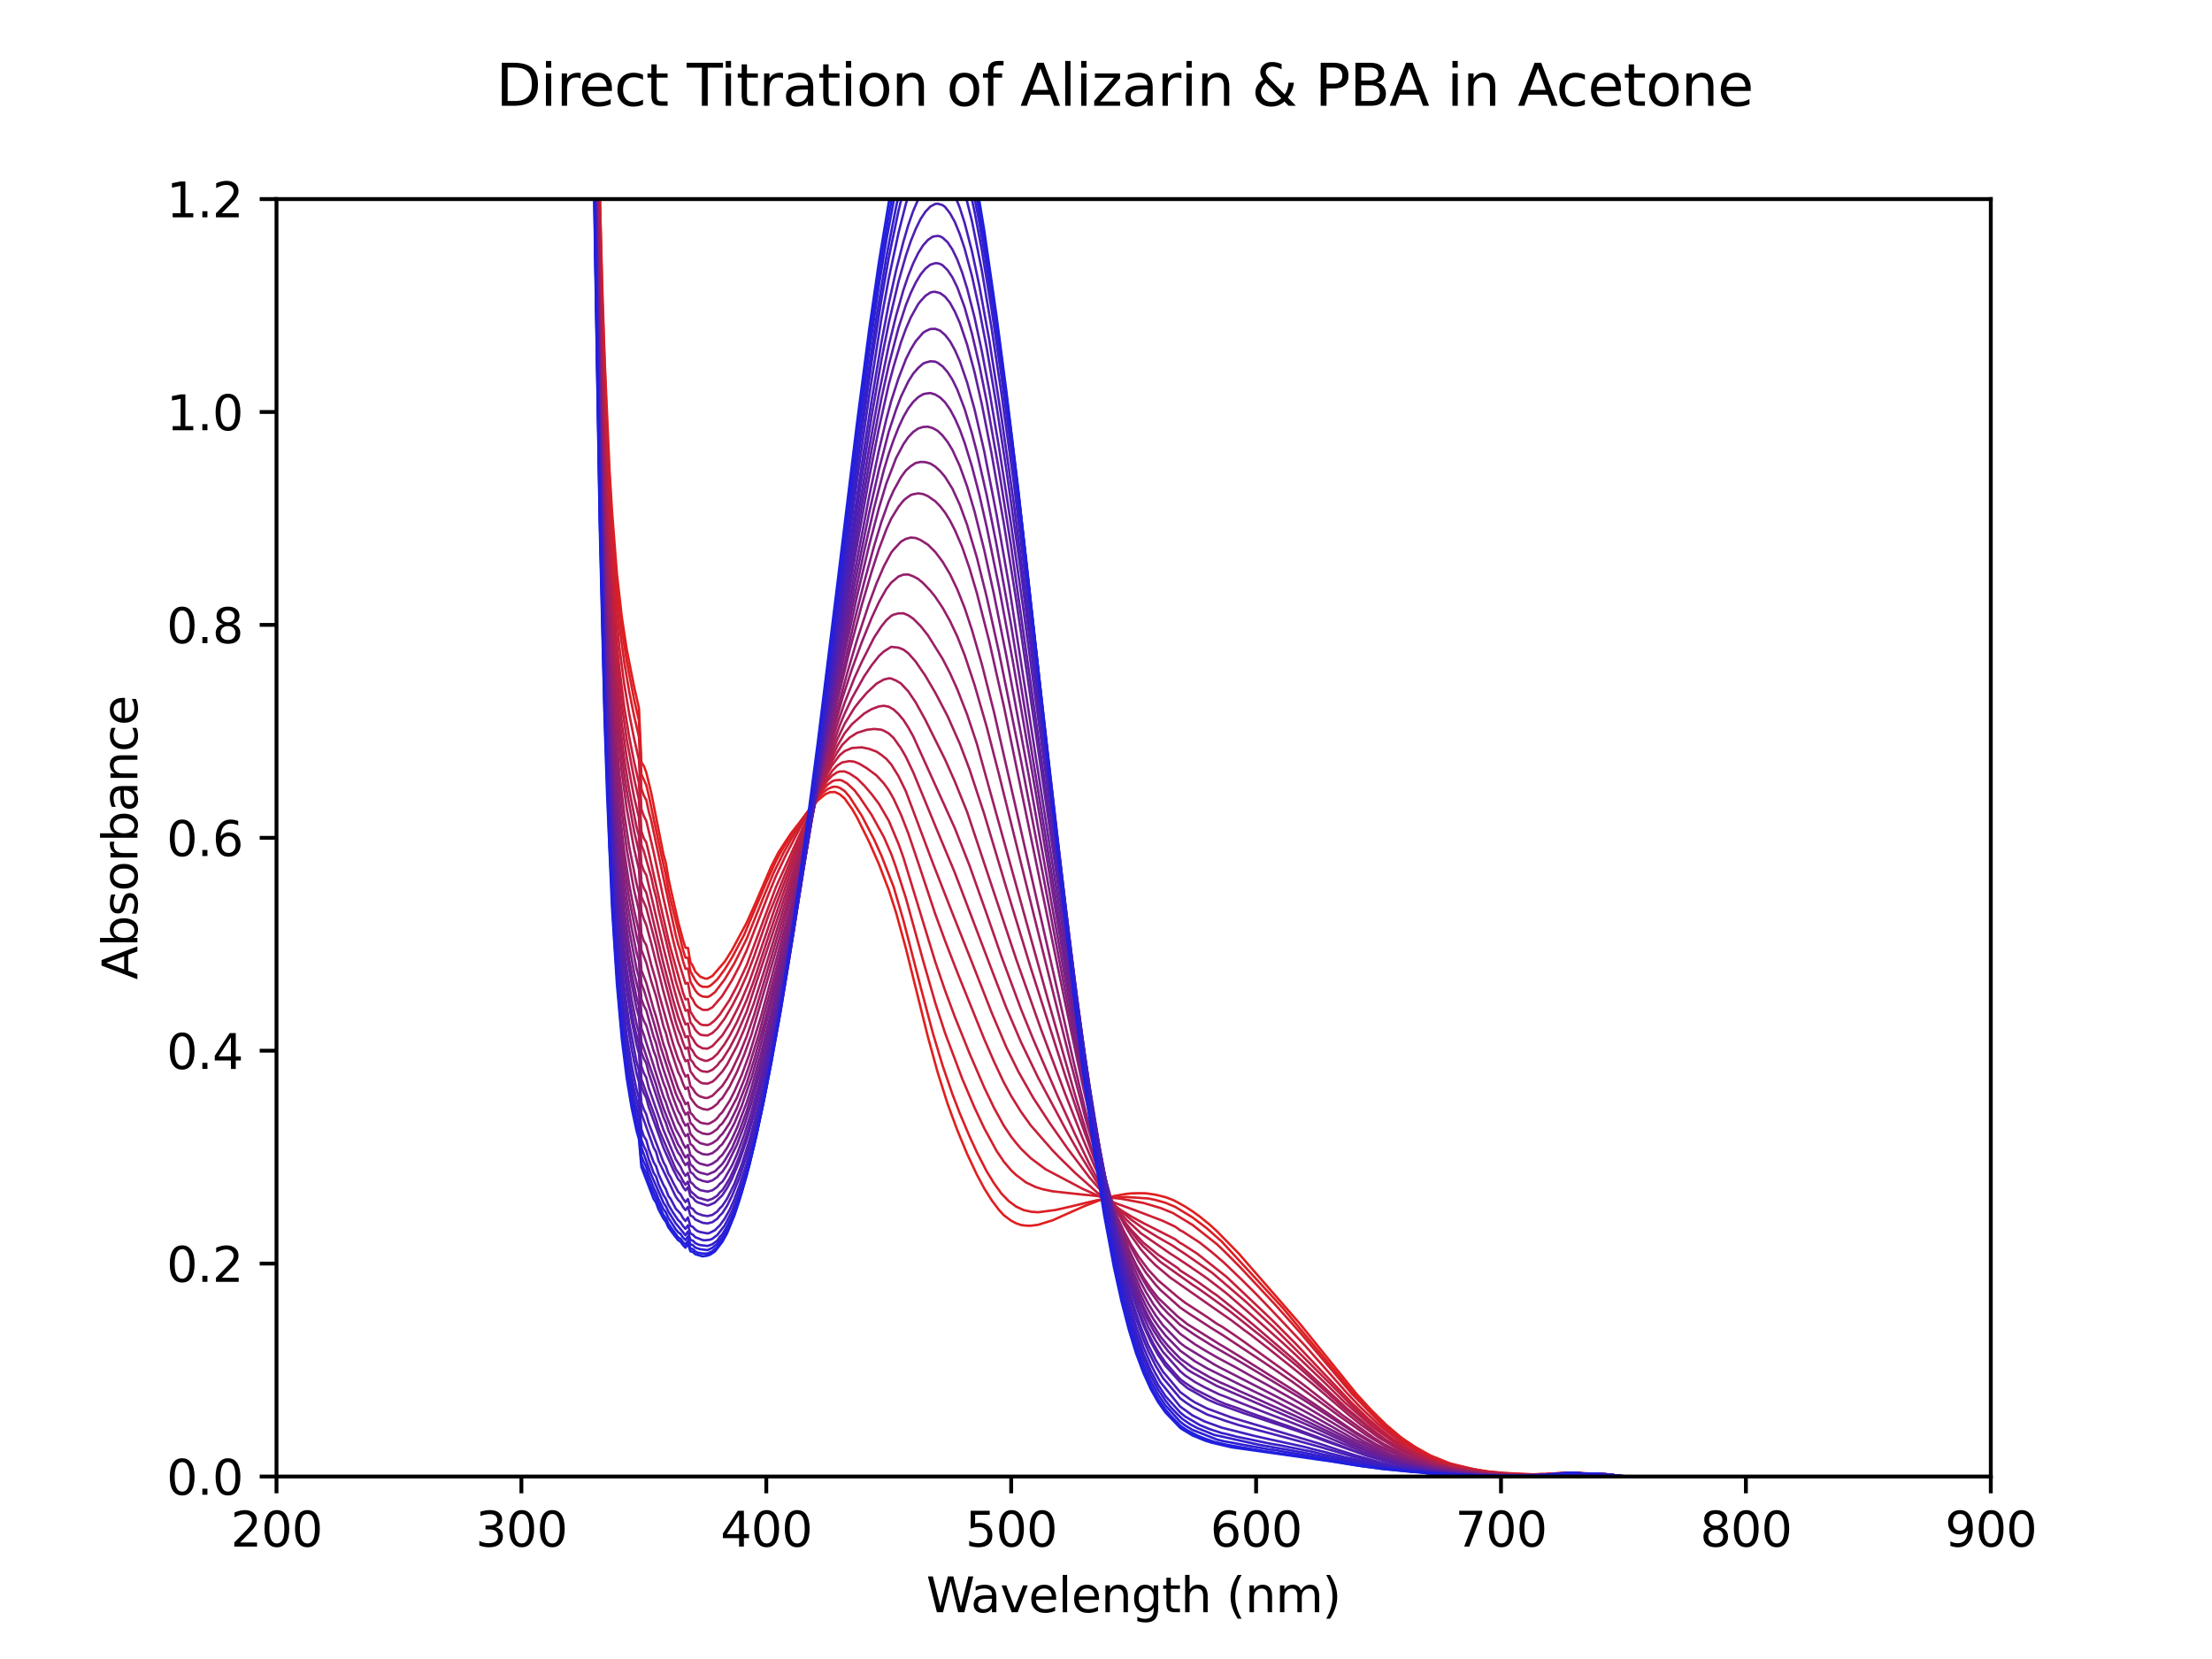 <?xml version="1.0" encoding="utf-8" standalone="no"?>
<!DOCTYPE svg PUBLIC "-//W3C//DTD SVG 1.1//EN"
  "http://www.w3.org/Graphics/SVG/1.1/DTD/svg11.dtd">
<svg xmlns:xlink="http://www.w3.org/1999/xlink" width="460.8pt" height="345.6pt" viewBox="0 0 460.8 345.6" xmlns="http://www.w3.org/2000/svg" version="1.1">
 <defs>
  <style type="text/css">*{stroke-linejoin: round; stroke-linecap: butt}</style>
 </defs>
 <g id="figure_1">
  <g id="patch_1">
   <path d="M 0 345.6 
L 460.8 345.6 
L 460.8 0 
L 0 0 
z
" style="fill: #ffffff"/>
  </g>
  <g id="axes_1">
   <g id="patch_2">
    <path d="M 57.6 307.584 
L 414.72 307.584 
L 414.72 41.472 
L 57.6 41.472 
z
" style="fill: #ffffff"/>
   </g>
   <g id="matplotlib.axis_1">
    <g id="xtick_1">
     <g id="line2d_1">
      <defs>
       <path id="mc359f0f608" d="M 0 0 
L 0 3.5 
" style="stroke: #000000; stroke-width: 0.8"/>
      </defs>
      <g>
       <use xlink:href="#mc359f0f608" x="57.6" y="307.584" style="stroke: #000000; stroke-width: 0.8"/>
      </g>
     </g>
     <g id="text_1">
      <!-- 200 -->
      <g transform="translate(48.056 322.182) scale(0.1 -0.1)">
       <defs>
        <path id="DejaVuSans-32" d="M 1228 531 
L 3431 531 
L 3431 0 
L 469 0 
L 469 531 
Q 828 903 1448 1529 
Q 2069 2156 2228 2338 
Q 2531 2678 2651 2914 
Q 2772 3150 2772 3378 
Q 2772 3750 2511 3984 
Q 2250 4219 1831 4219 
Q 1534 4219 1204 4116 
Q 875 4013 500 3803 
L 500 4441 
Q 881 4594 1212 4672 
Q 1544 4750 1819 4750 
Q 2544 4750 2975 4387 
Q 3406 4025 3406 3419 
Q 3406 3131 3298 2873 
Q 3191 2616 2906 2266 
Q 2828 2175 2409 1742 
Q 1991 1309 1228 531 
z
" transform="scale(0.016)"/>
        <path id="DejaVuSans-30" d="M 2034 4250 
Q 1547 4250 1301 3770 
Q 1056 3291 1056 2328 
Q 1056 1369 1301 889 
Q 1547 409 2034 409 
Q 2525 409 2770 889 
Q 3016 1369 3016 2328 
Q 3016 3291 2770 3770 
Q 2525 4250 2034 4250 
z
M 2034 4750 
Q 2819 4750 3233 4129 
Q 3647 3509 3647 2328 
Q 3647 1150 3233 529 
Q 2819 -91 2034 -91 
Q 1250 -91 836 529 
Q 422 1150 422 2328 
Q 422 3509 836 4129 
Q 1250 4750 2034 4750 
z
" transform="scale(0.016)"/>
       </defs>
       <use xlink:href="#DejaVuSans-32"/>
       <use xlink:href="#DejaVuSans-30" x="63.623"/>
       <use xlink:href="#DejaVuSans-30" x="127.246"/>
      </g>
     </g>
    </g>
    <g id="xtick_2">
     <g id="line2d_2">
      <g>
       <use xlink:href="#mc359f0f608" x="108.617" y="307.584" style="stroke: #000000; stroke-width: 0.8"/>
      </g>
     </g>
     <g id="text_2">
      <!-- 300 -->
      <g transform="translate(99.073 322.182) scale(0.1 -0.1)">
       <defs>
        <path id="DejaVuSans-33" d="M 2597 2516 
Q 3050 2419 3304 2112 
Q 3559 1806 3559 1356 
Q 3559 666 3084 287 
Q 2609 -91 1734 -91 
Q 1441 -91 1130 -33 
Q 819 25 488 141 
L 488 750 
Q 750 597 1062 519 
Q 1375 441 1716 441 
Q 2309 441 2620 675 
Q 2931 909 2931 1356 
Q 2931 1769 2642 2001 
Q 2353 2234 1838 2234 
L 1294 2234 
L 1294 2753 
L 1863 2753 
Q 2328 2753 2575 2939 
Q 2822 3125 2822 3475 
Q 2822 3834 2567 4026 
Q 2313 4219 1838 4219 
Q 1578 4219 1281 4162 
Q 984 4106 628 3988 
L 628 4550 
Q 988 4650 1302 4700 
Q 1616 4750 1894 4750 
Q 2613 4750 3031 4423 
Q 3450 4097 3450 3541 
Q 3450 3153 3228 2886 
Q 3006 2619 2597 2516 
z
" transform="scale(0.016)"/>
       </defs>
       <use xlink:href="#DejaVuSans-33"/>
       <use xlink:href="#DejaVuSans-30" x="63.623"/>
       <use xlink:href="#DejaVuSans-30" x="127.246"/>
      </g>
     </g>
    </g>
    <g id="xtick_3">
     <g id="line2d_3">
      <g>
       <use xlink:href="#mc359f0f608" x="159.634" y="307.584" style="stroke: #000000; stroke-width: 0.8"/>
      </g>
     </g>
     <g id="text_3">
      <!-- 400 -->
      <g transform="translate(150.091 322.182) scale(0.1 -0.1)">
       <defs>
        <path id="DejaVuSans-34" d="M 2419 4116 
L 825 1625 
L 2419 1625 
L 2419 4116 
z
M 2253 4666 
L 3047 4666 
L 3047 1625 
L 3713 1625 
L 3713 1100 
L 3047 1100 
L 3047 0 
L 2419 0 
L 2419 1100 
L 313 1100 
L 313 1709 
L 2253 4666 
z
" transform="scale(0.016)"/>
       </defs>
       <use xlink:href="#DejaVuSans-34"/>
       <use xlink:href="#DejaVuSans-30" x="63.623"/>
       <use xlink:href="#DejaVuSans-30" x="127.246"/>
      </g>
     </g>
    </g>
    <g id="xtick_4">
     <g id="line2d_4">
      <g>
       <use xlink:href="#mc359f0f608" x="210.651" y="307.584" style="stroke: #000000; stroke-width: 0.8"/>
      </g>
     </g>
     <g id="text_4">
      <!-- 500 -->
      <g transform="translate(201.108 322.182) scale(0.1 -0.1)">
       <defs>
        <path id="DejaVuSans-35" d="M 691 4666 
L 3169 4666 
L 3169 4134 
L 1269 4134 
L 1269 2991 
Q 1406 3038 1543 3061 
Q 1681 3084 1819 3084 
Q 2600 3084 3056 2656 
Q 3513 2228 3513 1497 
Q 3513 744 3044 326 
Q 2575 -91 1722 -91 
Q 1428 -91 1123 -41 
Q 819 9 494 109 
L 494 744 
Q 775 591 1075 516 
Q 1375 441 1709 441 
Q 2250 441 2565 725 
Q 2881 1009 2881 1497 
Q 2881 1984 2565 2268 
Q 2250 2553 1709 2553 
Q 1456 2553 1204 2497 
Q 953 2441 691 2322 
L 691 4666 
z
" transform="scale(0.016)"/>
       </defs>
       <use xlink:href="#DejaVuSans-35"/>
       <use xlink:href="#DejaVuSans-30" x="63.623"/>
       <use xlink:href="#DejaVuSans-30" x="127.246"/>
      </g>
     </g>
    </g>
    <g id="xtick_5">
     <g id="line2d_5">
      <g>
       <use xlink:href="#mc359f0f608" x="261.669" y="307.584" style="stroke: #000000; stroke-width: 0.8"/>
      </g>
     </g>
     <g id="text_5">
      <!-- 600 -->
      <g transform="translate(252.125 322.182) scale(0.1 -0.1)">
       <defs>
        <path id="DejaVuSans-36" d="M 2113 2584 
Q 1688 2584 1439 2293 
Q 1191 2003 1191 1497 
Q 1191 994 1439 701 
Q 1688 409 2113 409 
Q 2538 409 2786 701 
Q 3034 994 3034 1497 
Q 3034 2003 2786 2293 
Q 2538 2584 2113 2584 
z
M 3366 4563 
L 3366 3988 
Q 3128 4100 2886 4159 
Q 2644 4219 2406 4219 
Q 1781 4219 1451 3797 
Q 1122 3375 1075 2522 
Q 1259 2794 1537 2939 
Q 1816 3084 2150 3084 
Q 2853 3084 3261 2657 
Q 3669 2231 3669 1497 
Q 3669 778 3244 343 
Q 2819 -91 2113 -91 
Q 1303 -91 875 529 
Q 447 1150 447 2328 
Q 447 3434 972 4092 
Q 1497 4750 2381 4750 
Q 2619 4750 2861 4703 
Q 3103 4656 3366 4563 
z
" transform="scale(0.016)"/>
       </defs>
       <use xlink:href="#DejaVuSans-36"/>
       <use xlink:href="#DejaVuSans-30" x="63.623"/>
       <use xlink:href="#DejaVuSans-30" x="127.246"/>
      </g>
     </g>
    </g>
    <g id="xtick_6">
     <g id="line2d_6">
      <g>
       <use xlink:href="#mc359f0f608" x="312.686" y="307.584" style="stroke: #000000; stroke-width: 0.8"/>
      </g>
     </g>
     <g id="text_6">
      <!-- 700 -->
      <g transform="translate(303.142 322.182) scale(0.1 -0.1)">
       <defs>
        <path id="DejaVuSans-37" d="M 525 4666 
L 3525 4666 
L 3525 4397 
L 1831 0 
L 1172 0 
L 2766 4134 
L 525 4134 
L 525 4666 
z
" transform="scale(0.016)"/>
       </defs>
       <use xlink:href="#DejaVuSans-37"/>
       <use xlink:href="#DejaVuSans-30" x="63.623"/>
       <use xlink:href="#DejaVuSans-30" x="127.246"/>
      </g>
     </g>
    </g>
    <g id="xtick_7">
     <g id="line2d_7">
      <g>
       <use xlink:href="#mc359f0f608" x="363.703" y="307.584" style="stroke: #000000; stroke-width: 0.8"/>
      </g>
     </g>
     <g id="text_7">
      <!-- 800 -->
      <g transform="translate(354.159 322.182) scale(0.1 -0.1)">
       <defs>
        <path id="DejaVuSans-38" d="M 2034 2216 
Q 1584 2216 1326 1975 
Q 1069 1734 1069 1313 
Q 1069 891 1326 650 
Q 1584 409 2034 409 
Q 2484 409 2743 651 
Q 3003 894 3003 1313 
Q 3003 1734 2745 1975 
Q 2488 2216 2034 2216 
z
M 1403 2484 
Q 997 2584 770 2862 
Q 544 3141 544 3541 
Q 544 4100 942 4425 
Q 1341 4750 2034 4750 
Q 2731 4750 3128 4425 
Q 3525 4100 3525 3541 
Q 3525 3141 3298 2862 
Q 3072 2584 2669 2484 
Q 3125 2378 3379 2068 
Q 3634 1759 3634 1313 
Q 3634 634 3220 271 
Q 2806 -91 2034 -91 
Q 1263 -91 848 271 
Q 434 634 434 1313 
Q 434 1759 690 2068 
Q 947 2378 1403 2484 
z
M 1172 3481 
Q 1172 3119 1398 2916 
Q 1625 2713 2034 2713 
Q 2441 2713 2670 2916 
Q 2900 3119 2900 3481 
Q 2900 3844 2670 4047 
Q 2441 4250 2034 4250 
Q 1625 4250 1398 4047 
Q 1172 3844 1172 3481 
z
" transform="scale(0.016)"/>
       </defs>
       <use xlink:href="#DejaVuSans-38"/>
       <use xlink:href="#DejaVuSans-30" x="63.623"/>
       <use xlink:href="#DejaVuSans-30" x="127.246"/>
      </g>
     </g>
    </g>
    <g id="xtick_8">
     <g id="line2d_8">
      <g>
       <use xlink:href="#mc359f0f608" x="414.72" y="307.584" style="stroke: #000000; stroke-width: 0.8"/>
      </g>
     </g>
     <g id="text_8">
      <!-- 900 -->
      <g transform="translate(405.176 322.182) scale(0.1 -0.1)">
       <defs>
        <path id="DejaVuSans-39" d="M 703 97 
L 703 672 
Q 941 559 1184 500 
Q 1428 441 1663 441 
Q 2288 441 2617 861 
Q 2947 1281 2994 2138 
Q 2813 1869 2534 1725 
Q 2256 1581 1919 1581 
Q 1219 1581 811 2004 
Q 403 2428 403 3163 
Q 403 3881 828 4315 
Q 1253 4750 1959 4750 
Q 2769 4750 3195 4129 
Q 3622 3509 3622 2328 
Q 3622 1225 3098 567 
Q 2575 -91 1691 -91 
Q 1453 -91 1209 -44 
Q 966 3 703 97 
z
M 1959 2075 
Q 2384 2075 2632 2365 
Q 2881 2656 2881 3163 
Q 2881 3666 2632 3958 
Q 2384 4250 1959 4250 
Q 1534 4250 1286 3958 
Q 1038 3666 1038 3163 
Q 1038 2656 1286 2365 
Q 1534 2075 1959 2075 
z
" transform="scale(0.016)"/>
       </defs>
       <use xlink:href="#DejaVuSans-39"/>
       <use xlink:href="#DejaVuSans-30" x="63.623"/>
       <use xlink:href="#DejaVuSans-30" x="127.246"/>
      </g>
     </g>
    </g>
    <g id="text_9">
     <!-- Wavelength (nm) -->
     <g transform="translate(192.968 335.861) scale(0.1 -0.1)">
      <defs>
       <path id="DejaVuSans-57" d="M 213 4666 
L 850 4666 
L 1831 722 
L 2809 4666 
L 3519 4666 
L 4500 722 
L 5478 4666 
L 6119 4666 
L 4947 0 
L 4153 0 
L 3169 4050 
L 2175 0 
L 1381 0 
L 213 4666 
z
" transform="scale(0.016)"/>
       <path id="DejaVuSans-61" d="M 2194 1759 
Q 1497 1759 1228 1600 
Q 959 1441 959 1056 
Q 959 750 1161 570 
Q 1363 391 1709 391 
Q 2188 391 2477 730 
Q 2766 1069 2766 1631 
L 2766 1759 
L 2194 1759 
z
M 3341 1997 
L 3341 0 
L 2766 0 
L 2766 531 
Q 2569 213 2275 61 
Q 1981 -91 1556 -91 
Q 1019 -91 701 211 
Q 384 513 384 1019 
Q 384 1609 779 1909 
Q 1175 2209 1959 2209 
L 2766 2209 
L 2766 2266 
Q 2766 2663 2505 2880 
Q 2244 3097 1772 3097 
Q 1472 3097 1187 3025 
Q 903 2953 641 2809 
L 641 3341 
Q 956 3463 1253 3523 
Q 1550 3584 1831 3584 
Q 2591 3584 2966 3190 
Q 3341 2797 3341 1997 
z
" transform="scale(0.016)"/>
       <path id="DejaVuSans-76" d="M 191 3500 
L 800 3500 
L 1894 563 
L 2988 3500 
L 3597 3500 
L 2284 0 
L 1503 0 
L 191 3500 
z
" transform="scale(0.016)"/>
       <path id="DejaVuSans-65" d="M 3597 1894 
L 3597 1613 
L 953 1613 
Q 991 1019 1311 708 
Q 1631 397 2203 397 
Q 2534 397 2845 478 
Q 3156 559 3463 722 
L 3463 178 
Q 3153 47 2828 -22 
Q 2503 -91 2169 -91 
Q 1331 -91 842 396 
Q 353 884 353 1716 
Q 353 2575 817 3079 
Q 1281 3584 2069 3584 
Q 2775 3584 3186 3129 
Q 3597 2675 3597 1894 
z
M 3022 2063 
Q 3016 2534 2758 2815 
Q 2500 3097 2075 3097 
Q 1594 3097 1305 2825 
Q 1016 2553 972 2059 
L 3022 2063 
z
" transform="scale(0.016)"/>
       <path id="DejaVuSans-6c" d="M 603 4863 
L 1178 4863 
L 1178 0 
L 603 0 
L 603 4863 
z
" transform="scale(0.016)"/>
       <path id="DejaVuSans-6e" d="M 3513 2113 
L 3513 0 
L 2938 0 
L 2938 2094 
Q 2938 2591 2744 2837 
Q 2550 3084 2163 3084 
Q 1697 3084 1428 2787 
Q 1159 2491 1159 1978 
L 1159 0 
L 581 0 
L 581 3500 
L 1159 3500 
L 1159 2956 
Q 1366 3272 1645 3428 
Q 1925 3584 2291 3584 
Q 2894 3584 3203 3211 
Q 3513 2838 3513 2113 
z
" transform="scale(0.016)"/>
       <path id="DejaVuSans-67" d="M 2906 1791 
Q 2906 2416 2648 2759 
Q 2391 3103 1925 3103 
Q 1463 3103 1205 2759 
Q 947 2416 947 1791 
Q 947 1169 1205 825 
Q 1463 481 1925 481 
Q 2391 481 2648 825 
Q 2906 1169 2906 1791 
z
M 3481 434 
Q 3481 -459 3084 -895 
Q 2688 -1331 1869 -1331 
Q 1566 -1331 1297 -1286 
Q 1028 -1241 775 -1147 
L 775 -588 
Q 1028 -725 1275 -790 
Q 1522 -856 1778 -856 
Q 2344 -856 2625 -561 
Q 2906 -266 2906 331 
L 2906 616 
Q 2728 306 2450 153 
Q 2172 0 1784 0 
Q 1141 0 747 490 
Q 353 981 353 1791 
Q 353 2603 747 3093 
Q 1141 3584 1784 3584 
Q 2172 3584 2450 3431 
Q 2728 3278 2906 2969 
L 2906 3500 
L 3481 3500 
L 3481 434 
z
" transform="scale(0.016)"/>
       <path id="DejaVuSans-74" d="M 1172 4494 
L 1172 3500 
L 2356 3500 
L 2356 3053 
L 1172 3053 
L 1172 1153 
Q 1172 725 1289 603 
Q 1406 481 1766 481 
L 2356 481 
L 2356 0 
L 1766 0 
Q 1100 0 847 248 
Q 594 497 594 1153 
L 594 3053 
L 172 3053 
L 172 3500 
L 594 3500 
L 594 4494 
L 1172 4494 
z
" transform="scale(0.016)"/>
       <path id="DejaVuSans-68" d="M 3513 2113 
L 3513 0 
L 2938 0 
L 2938 2094 
Q 2938 2591 2744 2837 
Q 2550 3084 2163 3084 
Q 1697 3084 1428 2787 
Q 1159 2491 1159 1978 
L 1159 0 
L 581 0 
L 581 4863 
L 1159 4863 
L 1159 2956 
Q 1366 3272 1645 3428 
Q 1925 3584 2291 3584 
Q 2894 3584 3203 3211 
Q 3513 2838 3513 2113 
z
" transform="scale(0.016)"/>
       <path id="DejaVuSans-20" transform="scale(0.016)"/>
       <path id="DejaVuSans-28" d="M 1984 4856 
Q 1566 4138 1362 3434 
Q 1159 2731 1159 2009 
Q 1159 1288 1364 580 
Q 1569 -128 1984 -844 
L 1484 -844 
Q 1016 -109 783 600 
Q 550 1309 550 2009 
Q 550 2706 781 3412 
Q 1013 4119 1484 4856 
L 1984 4856 
z
" transform="scale(0.016)"/>
       <path id="DejaVuSans-6d" d="M 3328 2828 
Q 3544 3216 3844 3400 
Q 4144 3584 4550 3584 
Q 5097 3584 5394 3201 
Q 5691 2819 5691 2113 
L 5691 0 
L 5113 0 
L 5113 2094 
Q 5113 2597 4934 2840 
Q 4756 3084 4391 3084 
Q 3944 3084 3684 2787 
Q 3425 2491 3425 1978 
L 3425 0 
L 2847 0 
L 2847 2094 
Q 2847 2600 2669 2842 
Q 2491 3084 2119 3084 
Q 1678 3084 1418 2786 
Q 1159 2488 1159 1978 
L 1159 0 
L 581 0 
L 581 3500 
L 1159 3500 
L 1159 2956 
Q 1356 3278 1631 3431 
Q 1906 3584 2284 3584 
Q 2666 3584 2933 3390 
Q 3200 3197 3328 2828 
z
" transform="scale(0.016)"/>
       <path id="DejaVuSans-29" d="M 513 4856 
L 1013 4856 
Q 1481 4119 1714 3412 
Q 1947 2706 1947 2009 
Q 1947 1309 1714 600 
Q 1481 -109 1013 -844 
L 513 -844 
Q 928 -128 1133 580 
Q 1338 1288 1338 2009 
Q 1338 2731 1133 3434 
Q 928 4138 513 4856 
z
" transform="scale(0.016)"/>
      </defs>
      <use xlink:href="#DejaVuSans-57"/>
      <use xlink:href="#DejaVuSans-61" x="92.502"/>
      <use xlink:href="#DejaVuSans-76" x="153.781"/>
      <use xlink:href="#DejaVuSans-65" x="212.961"/>
      <use xlink:href="#DejaVuSans-6c" x="274.484"/>
      <use xlink:href="#DejaVuSans-65" x="302.268"/>
      <use xlink:href="#DejaVuSans-6e" x="363.791"/>
      <use xlink:href="#DejaVuSans-67" x="427.17"/>
      <use xlink:href="#DejaVuSans-74" x="490.646"/>
      <use xlink:href="#DejaVuSans-68" x="529.855"/>
      <use xlink:href="#DejaVuSans-20" x="593.234"/>
      <use xlink:href="#DejaVuSans-28" x="625.021"/>
      <use xlink:href="#DejaVuSans-6e" x="664.035"/>
      <use xlink:href="#DejaVuSans-6d" x="727.414"/>
      <use xlink:href="#DejaVuSans-29" x="824.826"/>
     </g>
    </g>
   </g>
   <g id="matplotlib.axis_2">
    <g id="ytick_1">
     <g id="line2d_9">
      <defs>
       <path id="m78f5a2620a" d="M 0 0 
L -3.5 0 
" style="stroke: #000000; stroke-width: 0.8"/>
      </defs>
      <g>
       <use xlink:href="#m78f5a2620a" x="57.6" y="307.584" style="stroke: #000000; stroke-width: 0.8"/>
      </g>
     </g>
     <g id="text_10">
      <!-- 0.0 -->
      <g transform="translate(34.697 311.383) scale(0.1 -0.1)">
       <defs>
        <path id="DejaVuSans-2e" d="M 684 794 
L 1344 794 
L 1344 0 
L 684 0 
L 684 794 
z
" transform="scale(0.016)"/>
       </defs>
       <use xlink:href="#DejaVuSans-30"/>
       <use xlink:href="#DejaVuSans-2e" x="63.623"/>
       <use xlink:href="#DejaVuSans-30" x="95.41"/>
      </g>
     </g>
    </g>
    <g id="ytick_2">
     <g id="line2d_10">
      <g>
       <use xlink:href="#m78f5a2620a" x="57.6" y="263.232" style="stroke: #000000; stroke-width: 0.8"/>
      </g>
     </g>
     <g id="text_11">
      <!-- 0.2 -->
      <g transform="translate(34.697 267.031) scale(0.1 -0.1)">
       <use xlink:href="#DejaVuSans-30"/>
       <use xlink:href="#DejaVuSans-2e" x="63.623"/>
       <use xlink:href="#DejaVuSans-32" x="95.41"/>
      </g>
     </g>
    </g>
    <g id="ytick_3">
     <g id="line2d_11">
      <g>
       <use xlink:href="#m78f5a2620a" x="57.6" y="218.88" style="stroke: #000000; stroke-width: 0.8"/>
      </g>
     </g>
     <g id="text_12">
      <!-- 0.4 -->
      <g transform="translate(34.697 222.679) scale(0.1 -0.1)">
       <use xlink:href="#DejaVuSans-30"/>
       <use xlink:href="#DejaVuSans-2e" x="63.623"/>
       <use xlink:href="#DejaVuSans-34" x="95.41"/>
      </g>
     </g>
    </g>
    <g id="ytick_4">
     <g id="line2d_12">
      <g>
       <use xlink:href="#m78f5a2620a" x="57.6" y="174.528" style="stroke: #000000; stroke-width: 0.8"/>
      </g>
     </g>
     <g id="text_13">
      <!-- 0.6 -->
      <g transform="translate(34.697 178.327) scale(0.1 -0.1)">
       <use xlink:href="#DejaVuSans-30"/>
       <use xlink:href="#DejaVuSans-2e" x="63.623"/>
       <use xlink:href="#DejaVuSans-36" x="95.41"/>
      </g>
     </g>
    </g>
    <g id="ytick_5">
     <g id="line2d_13">
      <g>
       <use xlink:href="#m78f5a2620a" x="57.6" y="130.176" style="stroke: #000000; stroke-width: 0.8"/>
      </g>
     </g>
     <g id="text_14">
      <!-- 0.8 -->
      <g transform="translate(34.697 133.975) scale(0.1 -0.1)">
       <use xlink:href="#DejaVuSans-30"/>
       <use xlink:href="#DejaVuSans-2e" x="63.623"/>
       <use xlink:href="#DejaVuSans-38" x="95.41"/>
      </g>
     </g>
    </g>
    <g id="ytick_6">
     <g id="line2d_14">
      <g>
       <use xlink:href="#m78f5a2620a" x="57.6" y="85.824" style="stroke: #000000; stroke-width: 0.8"/>
      </g>
     </g>
     <g id="text_15">
      <!-- 1.0 -->
      <g transform="translate(34.697 89.623) scale(0.1 -0.1)">
       <defs>
        <path id="DejaVuSans-31" d="M 794 531 
L 1825 531 
L 1825 4091 
L 703 3866 
L 703 4441 
L 1819 4666 
L 2450 4666 
L 2450 531 
L 3481 531 
L 3481 0 
L 794 0 
L 794 531 
z
" transform="scale(0.016)"/>
       </defs>
       <use xlink:href="#DejaVuSans-31"/>
       <use xlink:href="#DejaVuSans-2e" x="63.623"/>
       <use xlink:href="#DejaVuSans-30" x="95.41"/>
      </g>
     </g>
    </g>
    <g id="ytick_7">
     <g id="line2d_15">
      <g>
       <use xlink:href="#m78f5a2620a" x="57.6" y="41.472" style="stroke: #000000; stroke-width: 0.8"/>
      </g>
     </g>
     <g id="text_16">
      <!-- 1.2 -->
      <g transform="translate(34.697 45.271) scale(0.1 -0.1)">
       <use xlink:href="#DejaVuSans-31"/>
       <use xlink:href="#DejaVuSans-2e" x="63.623"/>
       <use xlink:href="#DejaVuSans-32" x="95.41"/>
      </g>
     </g>
    </g>
    <g id="text_17">
     <!-- Absorbance -->
     <g transform="translate(28.617 204.075) rotate(-90) scale(0.1 -0.1)">
      <defs>
       <path id="DejaVuSans-41" d="M 2188 4044 
L 1331 1722 
L 3047 1722 
L 2188 4044 
z
M 1831 4666 
L 2547 4666 
L 4325 0 
L 3669 0 
L 3244 1197 
L 1141 1197 
L 716 0 
L 50 0 
L 1831 4666 
z
" transform="scale(0.016)"/>
       <path id="DejaVuSans-62" d="M 3116 1747 
Q 3116 2381 2855 2742 
Q 2594 3103 2138 3103 
Q 1681 3103 1420 2742 
Q 1159 2381 1159 1747 
Q 1159 1113 1420 752 
Q 1681 391 2138 391 
Q 2594 391 2855 752 
Q 3116 1113 3116 1747 
z
M 1159 2969 
Q 1341 3281 1617 3432 
Q 1894 3584 2278 3584 
Q 2916 3584 3314 3078 
Q 3713 2572 3713 1747 
Q 3713 922 3314 415 
Q 2916 -91 2278 -91 
Q 1894 -91 1617 61 
Q 1341 213 1159 525 
L 1159 0 
L 581 0 
L 581 4863 
L 1159 4863 
L 1159 2969 
z
" transform="scale(0.016)"/>
       <path id="DejaVuSans-73" d="M 2834 3397 
L 2834 2853 
Q 2591 2978 2328 3040 
Q 2066 3103 1784 3103 
Q 1356 3103 1142 2972 
Q 928 2841 928 2578 
Q 928 2378 1081 2264 
Q 1234 2150 1697 2047 
L 1894 2003 
Q 2506 1872 2764 1633 
Q 3022 1394 3022 966 
Q 3022 478 2636 193 
Q 2250 -91 1575 -91 
Q 1294 -91 989 -36 
Q 684 19 347 128 
L 347 722 
Q 666 556 975 473 
Q 1284 391 1588 391 
Q 1994 391 2212 530 
Q 2431 669 2431 922 
Q 2431 1156 2273 1281 
Q 2116 1406 1581 1522 
L 1381 1569 
Q 847 1681 609 1914 
Q 372 2147 372 2553 
Q 372 3047 722 3315 
Q 1072 3584 1716 3584 
Q 2034 3584 2315 3537 
Q 2597 3491 2834 3397 
z
" transform="scale(0.016)"/>
       <path id="DejaVuSans-6f" d="M 1959 3097 
Q 1497 3097 1228 2736 
Q 959 2375 959 1747 
Q 959 1119 1226 758 
Q 1494 397 1959 397 
Q 2419 397 2687 759 
Q 2956 1122 2956 1747 
Q 2956 2369 2687 2733 
Q 2419 3097 1959 3097 
z
M 1959 3584 
Q 2709 3584 3137 3096 
Q 3566 2609 3566 1747 
Q 3566 888 3137 398 
Q 2709 -91 1959 -91 
Q 1206 -91 779 398 
Q 353 888 353 1747 
Q 353 2609 779 3096 
Q 1206 3584 1959 3584 
z
" transform="scale(0.016)"/>
       <path id="DejaVuSans-72" d="M 2631 2963 
Q 2534 3019 2420 3045 
Q 2306 3072 2169 3072 
Q 1681 3072 1420 2755 
Q 1159 2438 1159 1844 
L 1159 0 
L 581 0 
L 581 3500 
L 1159 3500 
L 1159 2956 
Q 1341 3275 1631 3429 
Q 1922 3584 2338 3584 
Q 2397 3584 2469 3576 
Q 2541 3569 2628 3553 
L 2631 2963 
z
" transform="scale(0.016)"/>
       <path id="DejaVuSans-63" d="M 3122 3366 
L 3122 2828 
Q 2878 2963 2633 3030 
Q 2388 3097 2138 3097 
Q 1578 3097 1268 2742 
Q 959 2388 959 1747 
Q 959 1106 1268 751 
Q 1578 397 2138 397 
Q 2388 397 2633 464 
Q 2878 531 3122 666 
L 3122 134 
Q 2881 22 2623 -34 
Q 2366 -91 2075 -91 
Q 1284 -91 818 406 
Q 353 903 353 1747 
Q 353 2603 823 3093 
Q 1294 3584 2113 3584 
Q 2378 3584 2631 3529 
Q 2884 3475 3122 3366 
z
" transform="scale(0.016)"/>
      </defs>
      <use xlink:href="#DejaVuSans-41"/>
      <use xlink:href="#DejaVuSans-62" x="68.408"/>
      <use xlink:href="#DejaVuSans-73" x="131.885"/>
      <use xlink:href="#DejaVuSans-6f" x="183.984"/>
      <use xlink:href="#DejaVuSans-72" x="245.166"/>
      <use xlink:href="#DejaVuSans-62" x="286.279"/>
      <use xlink:href="#DejaVuSans-61" x="349.756"/>
      <use xlink:href="#DejaVuSans-6e" x="411.035"/>
      <use xlink:href="#DejaVuSans-63" x="474.414"/>
      <use xlink:href="#DejaVuSans-65" x="529.395"/>
     </g>
    </g>
   </g>
   <g id="line2d_16">
    <path d="M 363.703 308.295 
L 363.193 308.151 
L 351.459 308.11 
L 350.438 308.085 
L 345.847 308.023 
L 343.806 307.962 
L 338.704 307.674 
L 336.154 307.317 
L 334.113 307.112 
L 326.46 306.779 
L 322.379 307.035 
L 321.869 307.201 
L 321.359 307.068 
L 319.318 307.127 
L 313.196 306.841 
L 310.135 306.542 
L 309.115 306.386 
L 307.074 306.08 
L 301.972 304.829 
L 297.891 303.154 
L 294.83 301.426 
L 292.789 300.07 
L 291.769 299.353 
L 288.708 296.759 
L 285.647 293.721 
L 282.586 290.377 
L 274.933 280.899 
L 270.852 275.836 
L 258.097 261.181 
L 253.506 256.487 
L 251.975 255.089 
L 249.935 253.432 
L 248.404 252.331 
L 246.874 251.346 
L 245.343 250.491 
L 244.323 249.965 
L 242.792 249.39 
L 240.752 248.884 
L 238.711 248.587 
L 237.18 248.561 
L 235.65 248.606 
L 234.629 248.709 
L 232.079 249.151 
L 229.018 250.051 
L 225.957 251.233 
L 222.896 252.591 
L 221.365 253.268 
L 219.324 254.193 
L 216.263 255.146 
L 214.733 255.345 
L 213.712 255.322 
L 212.692 255.187 
L 211.672 254.83 
L 210.651 254.299 
L 209.121 253.158 
L 208.101 252.045 
L 206.57 250.008 
L 205.04 247.569 
L 203.509 244.714 
L 201.468 240.379 
L 199.428 235.449 
L 197.387 229.904 
L 195.346 223.443 
L 193.306 216.019 
L 190.755 205.773 
L 188.714 197.562 
L 186.673 190.129 
L 185.143 185.368 
L 183.102 180.032 
L 181.061 175.394 
L 178.511 170.25 
L 177.49 168.498 
L 175.96 166.352 
L 174.939 165.468 
L 173.919 164.987 
L 172.899 165.028 
L 171.878 165.468 
L 170.348 166.769 
L 168.307 169.096 
L 164.736 173.657 
L 162.185 177.524 
L 160.655 180.5 
L 157.594 187.636 
L 155.553 192.209 
L 152.492 197.919 
L 150.961 200.355 
L 148.411 203.306 
L 147.39 203.854 
L 146.88 203.856 
L 145.86 203.45 
L 144.839 202.399 
L 144.329 201.254 
L 143.819 200.431 
L 143.309 197.473 
L 142.799 197.452 
L 142.288 195.837 
L 141.268 191.996 
L 139.738 185.277 
L 139.227 182.89 
L 138.717 179.824 
L 138.207 177.986 
L 135.656 165.134 
L 134.636 160.924 
L 134.126 159.573 
L 133.616 158.796 
L 133.105 147.518 
L 132.085 143.018 
L 130.555 135.28 
L 129.534 128.539 
L 128.514 119.559 
L 127.493 106.505 
L 126.983 98.143 
L 125.963 75.077 
L 125.453 59.3 
L 124.943 40.006 
L 124.125 -1 
L 124.125 -1 
" clip-path="url(#pdb57653677)" style="fill: none; stroke: #e01f1f; stroke-width: 0.5; stroke-linecap: square"/>
   </g>
   <g id="line2d_17">
    <path d="M 363.703 308.244 
L 363.193 308.029 
L 361.152 308.05 
L 359.621 308.076 
L 358.091 308.079 
L 356.05 308.095 
L 347.888 308.039 
L 343.806 307.892 
L 342.786 307.867 
L 341.255 307.849 
L 332.582 307.074 
L 329.521 306.974 
L 327.991 306.822 
L 325.95 306.872 
L 323.399 307.076 
L 321.869 307.264 
L 321.359 307.113 
L 318.808 307.219 
L 312.176 306.9 
L 307.074 306.183 
L 303.503 305.418 
L 298.401 303.676 
L 297.381 303.185 
L 295.34 302.028 
L 293.809 301.117 
L 292.279 300.082 
L 289.218 297.654 
L 286.667 295.271 
L 282.586 290.962 
L 278.504 286.044 
L 267.28 272.526 
L 254.526 258.653 
L 251.465 255.921 
L 248.404 253.6 
L 244.833 251.421 
L 242.792 250.56 
L 240.752 249.985 
L 239.221 249.664 
L 234.629 249.364 
L 233.609 249.398 
L 231.568 249.575 
L 228.507 250.027 
L 222.896 251.377 
L 219.835 252.072 
L 216.263 252.531 
L 214.733 252.419 
L 213.202 252.062 
L 211.672 251.347 
L 210.141 250.209 
L 208.611 248.633 
L 207.08 246.514 
L 205.55 244.028 
L 203.509 240.058 
L 201.979 236.739 
L 199.938 231.916 
L 198.407 227.93 
L 196.367 221.995 
L 194.326 215.203 
L 191.775 205.572 
L 188.204 191.741 
L 186.163 184.781 
L 183.612 178.234 
L 182.082 174.855 
L 179.531 169.948 
L 176.98 165.987 
L 175.96 164.789 
L 174.939 164.13 
L 174.429 163.94 
L 173.919 163.882 
L 173.409 163.94 
L 172.389 164.381 
L 171.368 165.193 
L 169.838 166.924 
L 167.797 169.663 
L 164.736 174.076 
L 162.695 177.428 
L 161.675 179.308 
L 159.634 183.803 
L 155.043 194.686 
L 152.492 199.488 
L 150.961 201.958 
L 149.431 204.024 
L 148.411 204.975 
L 147.9 205.385 
L 147.39 205.586 
L 146.37 205.559 
L 145.86 205.331 
L 145.349 204.875 
L 144.839 204.2 
L 143.819 202.321 
L 143.309 199.508 
L 142.799 199.517 
L 142.288 197.895 
L 139.738 187.602 
L 139.227 185.342 
L 138.717 182.357 
L 137.697 177.77 
L 135.146 165.7 
L 134.636 163.573 
L 133.616 161.296 
L 133.105 150.129 
L 132.085 145.687 
L 130.555 137.68 
L 129.534 131.034 
L 128.514 122.063 
L 127.493 109.153 
L 126.473 90.088 
L 125.453 62.044 
L 124.432 18.812 
L 124.08 -1 
L 124.08 -1 
" clip-path="url(#pdb57653677)" style="fill: none; stroke: #da1f25; stroke-width: 0.5; stroke-linecap: square"/>
   </g>
   <g id="line2d_18">
    <path d="M 363.703 308.146 
L 363.193 307.979 
L 356.56 308.021 
L 355.54 308.029 
L 349.418 308.025 
L 348.398 307.939 
L 347.377 307.981 
L 345.337 307.93 
L 343.296 307.92 
L 342.276 307.855 
L 337.684 307.554 
L 336.154 307.306 
L 334.113 307.097 
L 328.501 306.833 
L 327.481 306.787 
L 325.44 306.884 
L 319.828 307.15 
L 316.767 307.17 
L 309.625 306.555 
L 302.992 305.278 
L 298.911 303.923 
L 296.87 302.931 
L 292.279 300.253 
L 290.748 299.148 
L 287.687 296.588 
L 281.565 290.284 
L 270.852 277.626 
L 265.75 271.899 
L 258.608 264.256 
L 255.547 261.15 
L 253.506 259.19 
L 248.404 255.161 
L 244.323 252.689 
L 241.772 251.655 
L 238.201 250.599 
L 235.65 250.121 
L 233.609 249.736 
L 226.977 248.974 
L 225.957 248.899 
L 219.324 248.178 
L 217.284 247.757 
L 215.753 247.286 
L 213.712 246.306 
L 211.672 244.766 
L 210.651 243.811 
L 209.121 241.999 
L 207.59 239.73 
L 205.04 235.044 
L 202.999 230.712 
L 200.448 224.714 
L 196.877 215.207 
L 194.836 208.929 
L 192.285 200.045 
L 188.714 187.099 
L 186.673 180.741 
L 185.653 177.875 
L 184.123 174.373 
L 181.572 169.75 
L 179.021 165.976 
L 178 164.631 
L 176.47 163.195 
L 175.45 162.624 
L 174.939 162.472 
L 173.919 162.556 
L 173.409 162.741 
L 172.389 163.471 
L 171.368 164.593 
L 170.348 165.935 
L 167.797 169.897 
L 164.736 174.958 
L 163.205 177.691 
L 161.165 181.812 
L 159.124 186.726 
L 155.553 195.563 
L 153.002 200.631 
L 150.961 204.036 
L 148.921 206.703 
L 147.9 207.476 
L 147.39 207.692 
L 146.37 207.582 
L 145.86 207.364 
L 145.349 206.952 
L 144.839 206.327 
L 143.819 204.504 
L 143.309 201.756 
L 142.799 201.829 
L 142.288 200.217 
L 141.778 198.223 
L 141.268 196.707 
L 140.758 194.779 
L 135.656 170.882 
L 135.146 169.023 
L 134.636 166.659 
L 134.126 165.74 
L 133.616 164.311 
L 133.105 153.493 
L 132.085 149.094 
L 131.065 144.003 
L 130.044 137.977 
L 129.024 130.269 
L 128.514 125.29 
L 127.493 112.043 
L 126.983 103.44 
L 125.963 79.993 
L 125.453 64.781 
L 124.432 21.31 
L 124.043 -1 
L 124.043 -1 
" clip-path="url(#pdb57653677)" style="fill: none; stroke: #d31f2c; stroke-width: 0.5; stroke-linecap: square"/>
   </g>
   <g id="line2d_19">
    <path d="M 363.703 308.213 
L 363.193 308.014 
L 347.888 308.006 
L 345.847 307.965 
L 341.255 307.841 
L 340.235 307.742 
L 339.215 307.677 
L 335.133 307.167 
L 333.093 307.033 
L 329.521 306.951 
L 326.971 306.799 
L 325.44 306.863 
L 323.909 307.022 
L 322.889 307.095 
L 319.318 307.173 
L 313.706 307.019 
L 307.584 306.346 
L 300.952 304.866 
L 296.87 303.213 
L 291.769 300.381 
L 287.177 296.759 
L 283.096 292.842 
L 280.545 290.141 
L 276.464 285.518 
L 273.913 282.643 
L 271.872 280.328 
L 264.219 272.219 
L 261.669 269.568 
L 258.608 266.521 
L 255.036 263.086 
L 252.485 260.883 
L 249.935 258.861 
L 246.363 256.54 
L 245.853 256.293 
L 244.833 255.55 
L 242.282 254.345 
L 239.221 253.171 
L 236.16 252.009 
L 232.589 250.717 
L 229.018 249.223 
L 225.446 247.614 
L 217.794 243.57 
L 214.733 241.279 
L 212.692 239.302 
L 211.672 238.095 
L 210.651 236.808 
L 209.121 234.512 
L 207.08 230.8 
L 205.04 226.551 
L 201.979 219.461 
L 198.917 211.848 
L 196.877 206.358 
L 194.836 200.381 
L 192.285 192.034 
L 188.204 178.671 
L 187.184 175.814 
L 185.143 170.963 
L 183.102 167.465 
L 181.572 165.432 
L 180.041 163.653 
L 178.511 162.142 
L 176.98 161.137 
L 175.96 160.703 
L 174.939 160.714 
L 174.429 160.872 
L 173.409 161.531 
L 172.389 162.588 
L 170.858 164.802 
L 168.817 168.369 
L 166.267 173.214 
L 163.716 178.119 
L 161.675 182.434 
L 160.144 186.157 
L 155.553 197.975 
L 154.022 201.275 
L 152.492 204.195 
L 150.451 207.479 
L 148.411 209.846 
L 147.39 210.382 
L 146.37 210.365 
L 145.349 209.735 
L 144.839 209.23 
L 144.329 208.224 
L 143.819 207.53 
L 143.309 204.737 
L 142.799 204.91 
L 141.268 199.98 
L 140.248 195.956 
L 138.207 187.107 
L 136.166 177.503 
L 134.636 170.998 
L 134.126 170.001 
L 133.616 168.586 
L 133.105 158.288 
L 132.085 153.816 
L 131.065 148.651 
L 130.044 142.559 
L 129.024 134.788 
L 128.004 123.696 
L 126.983 107.655 
L 125.963 84.092 
L 124.943 48.698 
L 123.98 -1 
L 123.98 -1 
" clip-path="url(#pdb57653677)" style="fill: none; stroke: #cc1f33; stroke-width: 0.5; stroke-linecap: square"/>
   </g>
   <g id="line2d_20">
    <path d="M 363.703 308.162 
L 362.683 307.982 
L 359.621 307.977 
L 344.827 307.9 
L 339.725 307.694 
L 336.664 307.359 
L 334.113 307.062 
L 332.582 307.055 
L 326.46 306.833 
L 321.359 307.194 
L 320.338 307.241 
L 318.298 307.28 
L 315.747 307.22 
L 313.196 307.079 
L 309.625 306.774 
L 306.564 306.362 
L 301.972 305.392 
L 299.931 304.785 
L 297.891 304.062 
L 293.299 301.751 
L 291.769 300.819 
L 290.238 299.805 
L 287.177 297.418 
L 285.136 295.634 
L 281.565 292.214 
L 269.831 279.837 
L 265.24 275.225 
L 255.547 266.025 
L 249.424 261.174 
L 246.363 259.204 
L 245.853 258.936 
L 244.833 258.169 
L 238.201 254.797 
L 235.65 253.409 
L 233.609 252.151 
L 231.568 250.741 
L 230.548 249.995 
L 228.507 248.366 
L 223.916 244.283 
L 220.855 241.284 
L 219.324 239.713 
L 214.733 234.452 
L 212.692 231.605 
L 210.651 228.317 
L 209.121 225.51 
L 207.08 221.173 
L 205.04 216.484 
L 199.428 202.585 
L 196.877 195.986 
L 194.836 190.421 
L 191.265 179.686 
L 189.224 173.634 
L 187.694 169.717 
L 186.163 166.413 
L 185.143 164.618 
L 184.123 163.197 
L 182.592 161.54 
L 180.551 160.018 
L 179.021 159.103 
L 178 158.684 
L 176.98 158.55 
L 175.45 158.823 
L 174.429 159.468 
L 173.409 160.525 
L 171.878 162.81 
L 169.838 166.746 
L 161.675 184.726 
L 159.634 190.158 
L 155.553 201.04 
L 153.512 205.429 
L 151.982 208.312 
L 149.941 211.377 
L 148.921 212.547 
L 147.9 213.369 
L 147.39 213.565 
L 146.37 213.525 
L 145.86 213.326 
L 144.839 212.384 
L 143.819 210.728 
L 143.309 208.092 
L 142.799 208.185 
L 142.288 206.802 
L 139.738 197.711 
L 139.227 195.724 
L 138.207 191.227 
L 135.146 177.61 
L 134.636 175.481 
L 134.126 174.642 
L 133.616 173.174 
L 133.105 163.119 
L 132.085 158.666 
L 131.065 153.434 
L 130.044 147.298 
L 129.024 139.148 
L 128.514 134.174 
L 127.493 120.651 
L 126.983 111.793 
L 125.963 87.886 
L 124.943 52.29 
L 123.927 -1 
L 123.927 -1 
" clip-path="url(#pdb57653677)" style="fill: none; stroke: #c61f39; stroke-width: 0.5; stroke-linecap: square"/>
   </g>
   <g id="line2d_21">
    <path d="M 363.703 308.162 
L 363.193 307.982 
L 362.172 307.981 
L 360.642 307.983 
L 351.969 308.02 
L 350.949 307.989 
L 349.418 307.997 
L 345.847 307.947 
L 339.725 307.738 
L 337.684 307.528 
L 331.562 307.037 
L 329.011 306.905 
L 326.46 306.846 
L 324.93 306.974 
L 319.318 307.255 
L 312.686 307.07 
L 306.053 306.247 
L 302.482 305.57 
L 299.931 304.843 
L 296.87 303.628 
L 292.789 301.626 
L 290.238 300.045 
L 288.708 298.974 
L 284.626 295.603 
L 283.606 294.721 
L 281.565 292.774 
L 277.994 289.145 
L 265.24 276.463 
L 264.219 275.53 
L 259.628 271.254 
L 252.485 265.12 
L 246.874 261.209 
L 245.343 260.215 
L 244.323 259.517 
L 242.282 258.352 
L 240.752 257.458 
L 238.201 255.9 
L 235.65 254.08 
L 233.609 252.403 
L 230.548 249.435 
L 226.977 245.323 
L 222.385 239.252 
L 218.814 234.16 
L 215.243 228.708 
L 212.182 223.307 
L 209.631 218.138 
L 206.57 210.925 
L 202.489 200.516 
L 198.407 190.243 
L 194.326 179.807 
L 188.714 164.854 
L 187.184 161.704 
L 185.653 159.237 
L 184.633 158.082 
L 183.612 157.258 
L 182.592 156.576 
L 181.061 156.002 
L 179.531 155.684 
L 177.49 155.822 
L 175.96 156.465 
L 174.939 157.305 
L 173.409 159.299 
L 172.389 161.097 
L 170.858 164.318 
L 168.817 169.07 
L 160.144 190.534 
L 157.083 199.258 
L 155.553 203.189 
L 154.022 206.624 
L 152.492 209.605 
L 150.961 212.179 
L 149.431 214.216 
L 148.411 215.193 
L 147.39 215.714 
L 146.37 215.641 
L 145.86 215.516 
L 145.349 215.096 
L 144.839 214.529 
L 144.329 213.627 
L 143.819 212.965 
L 143.309 210.396 
L 142.799 210.552 
L 141.268 206.003 
L 140.758 204.322 
L 137.187 189.565 
L 136.677 186.901 
L 136.166 185.051 
L 135.656 182.668 
L 134.126 177.335 
L 133.616 176.044 
L 133.105 166.625 
L 132.085 162.14 
L 130.555 154.031 
L 129.534 146.837 
L 128.514 137.399 
L 127.493 123.623 
L 126.983 114.853 
L 125.963 90.549 
L 125.453 74.642 
L 124.432 30.268 
L 123.897 -1 
L 123.897 -1 
" clip-path="url(#pdb57653677)" style="fill: none; stroke: #bf1f40; stroke-width: 0.5; stroke-linecap: square"/>
   </g>
   <g id="line2d_22">
    <path d="M 363.703 308.058 
L 363.193 307.871 
L 362.172 307.892 
L 359.621 307.909 
L 357.581 307.953 
L 354.52 307.995 
L 351.969 307.947 
L 349.418 307.963 
L 343.806 307.868 
L 342.276 307.828 
L 338.194 307.584 
L 335.643 307.213 
L 333.093 307.072 
L 331.052 306.997 
L 329.011 306.927 
L 327.991 306.809 
L 323.399 307.087 
L 321.359 307.175 
L 315.747 307.205 
L 311.665 306.969 
L 304.013 305.957 
L 301.462 305.372 
L 299.421 304.81 
L 296.87 303.834 
L 295.85 303.39 
L 294.32 302.714 
L 291.769 301.372 
L 286.157 297.447 
L 280.035 292.053 
L 275.953 288.031 
L 269.831 282.163 
L 267.28 279.801 
L 261.158 274.333 
L 255.547 269.467 
L 254.016 268.27 
L 251.465 266.316 
L 247.894 263.85 
L 245.343 262.145 
L 243.813 261.163 
L 237.691 256.932 
L 234.629 254.083 
L 232.589 251.793 
L 231.058 249.874 
L 228.507 246.253 
L 224.936 240.44 
L 222.385 235.982 
L 216.263 224.509 
L 212.692 217.097 
L 209.631 209.93 
L 207.08 203.302 
L 198.917 181.829 
L 195.346 173.281 
L 190.245 160.891 
L 188.714 157.665 
L 187.694 155.898 
L 186.163 153.738 
L 185.143 152.784 
L 184.123 152.216 
L 183.612 152.007 
L 182.082 151.859 
L 180.551 152.03 
L 178.511 152.683 
L 176.98 153.661 
L 175.45 155.169 
L 174.429 156.699 
L 173.409 158.459 
L 172.389 160.59 
L 170.858 164.222 
L 163.716 183.053 
L 161.675 188.438 
L 158.104 198.889 
L 156.063 204.603 
L 154.533 208.223 
L 153.512 210.385 
L 151.982 213.322 
L 150.451 215.712 
L 148.411 217.92 
L 147.39 218.452 
L 146.37 218.387 
L 145.349 217.846 
L 144.839 217.289 
L 144.329 216.401 
L 143.819 215.738 
L 143.309 213.204 
L 142.799 213.399 
L 142.288 212.084 
L 141.268 209.039 
L 140.248 205.389 
L 138.207 197.415 
L 134.636 182.28 
L 134.126 181.417 
L 133.616 179.991 
L 133.105 170.319 
L 132.085 166.027 
L 130.555 157.846 
L 129.534 150.634 
L 128.514 140.885 
L 128.004 134.68 
L 126.983 118.095 
L 125.963 93.807 
L 125.453 77.522 
L 124.943 57.532 
L 124.432 33.134 
L 123.859 -1 
L 123.859 -1 
" clip-path="url(#pdb57653677)" style="fill: none; stroke: #b81f47; stroke-width: 0.5; stroke-linecap: square"/>
   </g>
   <g id="line2d_23">
    <path d="M 363.703 308.159 
L 363.193 307.967 
L 349.418 307.994 
L 347.888 307.94 
L 344.316 307.915 
L 341.765 307.836 
L 337.174 307.477 
L 334.623 307.13 
L 333.603 307.161 
L 331.562 307.079 
L 326.46 306.866 
L 324.42 307.064 
L 320.848 307.263 
L 316.257 307.35 
L 311.155 307.115 
L 307.584 306.721 
L 305.543 306.417 
L 303.503 306.105 
L 300.952 305.486 
L 297.891 304.597 
L 293.299 302.56 
L 292.279 302.068 
L 288.708 299.887 
L 286.157 298.067 
L 280.545 293.359 
L 269.831 283.479 
L 261.158 276.031 
L 259.118 274.33 
L 253.506 269.847 
L 252.485 269.166 
L 250.445 267.689 
L 248.914 266.618 
L 245.853 264.663 
L 245.343 264.163 
L 241.262 261.392 
L 238.201 258.895 
L 235.65 256.217 
L 233.609 253.67 
L 232.079 251.506 
L 230.038 248.194 
L 226.977 242.552 
L 223.916 236.209 
L 220.345 228.348 
L 215.243 216.51 
L 212.692 210.226 
L 208.611 199.236 
L 205.55 190.406 
L 201.979 180.336 
L 198.917 172.554 
L 190.245 153.403 
L 189.224 151.568 
L 188.204 149.972 
L 187.184 148.76 
L 186.163 147.806 
L 185.143 147.215 
L 184.123 147.028 
L 183.102 147.158 
L 181.572 147.731 
L 180.041 148.63 
L 177.49 150.844 
L 175.96 152.731 
L 174.429 155.387 
L 173.409 157.565 
L 172.389 159.976 
L 170.348 165.578 
L 162.185 188.91 
L 160.144 194.93 
L 157.083 204.172 
L 155.553 208.301 
L 153.512 212.935 
L 151.982 215.815 
L 150.961 217.489 
L 149.431 219.551 
L 148.411 220.48 
L 147.39 220.958 
L 146.88 220.993 
L 145.86 220.629 
L 145.349 220.322 
L 144.839 219.857 
L 144.329 218.951 
L 143.819 218.33 
L 143.309 215.854 
L 142.799 216.063 
L 141.268 211.858 
L 140.248 208.418 
L 138.207 200.674 
L 135.656 189.99 
L 134.636 185.955 
L 134.126 185.036 
L 133.616 183.645 
L 133.105 174.16 
L 132.595 172.256 
L 131.065 164.523 
L 130.044 158.138 
L 129.024 149.878 
L 128.004 138.16 
L 127.493 130.648 
L 126.983 121.476 
L 125.963 96.936 
L 124.943 60.465 
L 124.432 36.134 
L 123.82 -1 
L 123.82 -1 
" clip-path="url(#pdb57653677)" style="fill: none; stroke: #b21f4d; stroke-width: 0.5; stroke-linecap: square"/>
   </g>
   <g id="line2d_24">
    <path d="M 363.703 308.123 
L 363.193 307.925 
L 354.01 307.985 
L 338.194 307.584 
L 336.664 307.397 
L 334.113 307.085 
L 330.542 307.048 
L 326.46 306.853 
L 321.359 307.216 
L 314.726 307.258 
L 311.155 307.05 
L 309.115 306.874 
L 307.074 306.645 
L 305.033 306.315 
L 303.503 306.074 
L 300.442 305.383 
L 297.381 304.447 
L 295.85 303.758 
L 293.299 302.717 
L 290.238 301.07 
L 287.177 299.086 
L 280.035 293.358 
L 276.464 290.105 
L 274.933 288.769 
L 272.382 286.459 
L 270.341 284.663 
L 263.199 278.735 
L 260.648 276.728 
L 256.057 273.056 
L 251.975 270.086 
L 249.935 268.635 
L 248.404 267.626 
L 241.772 262.911 
L 238.201 259.65 
L 237.18 258.549 
L 234.629 255.225 
L 233.099 252.83 
L 231.568 250.173 
L 230.038 247.216 
L 227.997 242.912 
L 225.446 236.897 
L 221.875 227.812 
L 216.773 214.189 
L 211.672 199.765 
L 201.468 169.138 
L 198.917 162.815 
L 196.877 158.227 
L 192.795 150.021 
L 190.755 146.318 
L 189.224 144.044 
L 187.694 142.393 
L 186.673 141.777 
L 185.653 141.347 
L 185.143 141.317 
L 184.123 141.553 
L 182.592 142.419 
L 180.551 144.34 
L 179.021 146.137 
L 178 147.449 
L 175.96 150.767 
L 174.429 153.984 
L 172.899 157.887 
L 170.348 165.502 
L 165.756 179.946 
L 155.553 210.713 
L 153.512 215.409 
L 151.982 218.343 
L 150.451 220.756 
L 149.941 221.24 
L 149.431 221.938 
L 148.411 222.857 
L 147.39 223.295 
L 146.37 223.179 
L 145.86 222.968 
L 144.839 222.139 
L 144.329 221.272 
L 143.819 220.707 
L 143.309 218.191 
L 142.799 218.488 
L 142.288 217.242 
L 141.778 215.637 
L 141.268 214.444 
L 140.758 212.88 
L 137.187 199.362 
L 136.677 196.967 
L 135.656 193.078 
L 134.636 189.117 
L 133.616 186.819 
L 133.105 177.491 
L 132.085 173.096 
L 130.555 164.723 
L 130.044 161.396 
L 129.024 152.762 
L 128.004 141.104 
L 127.493 133.537 
L 126.473 113.113 
L 125.963 99.693 
L 124.943 63.166 
L 124.432 38.764 
L 123.786 -1 
L 123.786 -1 
" clip-path="url(#pdb57653677)" style="fill: none; stroke: #ab1f54; stroke-width: 0.5; stroke-linecap: square"/>
   </g>
   <g id="line2d_25">
    <path d="M 363.703 308.1 
L 363.193 307.928 
L 354.01 308.01 
L 350.438 307.968 
L 344.827 307.922 
L 337.174 307.442 
L 334.113 307.097 
L 331.052 307.046 
L 328.501 306.879 
L 327.481 306.828 
L 325.95 306.884 
L 321.869 307.326 
L 321.359 307.184 
L 319.828 307.259 
L 317.277 307.308 
L 315.237 307.268 
L 309.625 306.967 
L 308.094 306.785 
L 302.482 305.88 
L 297.891 304.71 
L 295.34 303.69 
L 292.279 302.404 
L 291.259 301.857 
L 287.177 299.453 
L 284.626 297.574 
L 283.606 296.873 
L 281.055 294.835 
L 273.403 288.262 
L 264.219 280.907 
L 262.689 279.72 
L 260.648 278.13 
L 259.118 277.023 
L 256.567 275.081 
L 251.975 271.883 
L 243.813 266.164 
L 240.752 263.601 
L 239.221 262.06 
L 237.691 260.322 
L 235.65 257.452 
L 234.119 254.963 
L 231.568 250.002 
L 230.038 246.59 
L 227.997 241.557 
L 224.936 233.088 
L 221.875 223.982 
L 214.733 201.639 
L 209.631 184.93 
L 205.04 169.596 
L 201.979 160.306 
L 199.938 154.922 
L 197.387 149.167 
L 194.836 144.296 
L 192.795 140.817 
L 190.755 137.826 
L 189.224 136.098 
L 188.204 135.325 
L 187.184 134.923 
L 185.653 134.75 
L 184.123 135.715 
L 183.102 136.657 
L 181.572 138.604 
L 180.041 140.865 
L 177.49 145.409 
L 175.96 148.649 
L 174.939 151.072 
L 172.899 156.891 
L 170.348 165.372 
L 164.736 184.342 
L 159.124 202.454 
L 157.083 208.896 
L 155.043 214.409 
L 153.512 217.931 
L 151.472 221.757 
L 150.451 223.241 
L 148.921 224.924 
L 148.411 225.34 
L 147.39 225.742 
L 146.37 225.669 
L 145.86 225.452 
L 144.839 224.603 
L 143.819 223.168 
L 143.309 220.821 
L 142.799 221.079 
L 142.288 219.924 
L 141.778 218.347 
L 141.268 217.22 
L 139.738 212.135 
L 138.207 206.546 
L 135.656 196.455 
L 134.636 192.69 
L 134.126 191.496 
L 133.616 189.918 
L 133.105 181.122 
L 132.085 176.8 
L 130.555 168.443 
L 129.534 160.943 
L 128.514 151.014 
L 127.493 136.696 
L 126.473 116.164 
L 125.963 102.893 
L 124.943 65.739 
L 124.432 41.133 
L 123.754 -1 
L 123.754 -1 
" clip-path="url(#pdb57653677)" style="fill: none; stroke: #a41f5b; stroke-width: 0.5; stroke-linecap: square"/>
   </g>
   <g id="line2d_26">
    <path d="M 363.703 308.136 
L 363.193 307.97 
L 359.111 307.951 
L 357.581 308.012 
L 352.479 308 
L 351.459 308.022 
L 349.928 308.006 
L 347.888 307.953 
L 346.357 307.959 
L 342.786 307.83 
L 340.745 307.784 
L 335.643 307.273 
L 334.623 307.159 
L 329.011 306.929 
L 326.46 306.88 
L 324.93 307.054 
L 322.889 307.21 
L 321.359 307.287 
L 316.767 307.438 
L 315.237 307.386 
L 312.686 307.297 
L 310.135 307.158 
L 308.094 306.917 
L 302.482 306.12 
L 300.442 305.715 
L 294.32 303.735 
L 292.279 302.88 
L 288.197 300.765 
L 286.157 299.496 
L 279.525 294.702 
L 271.872 288.731 
L 270.852 287.956 
L 267.791 285.711 
L 260.138 280.221 
L 259.118 279.482 
L 256.057 277.362 
L 254.526 276.343 
L 253.506 275.772 
L 251.465 274.36 
L 246.874 271.375 
L 245.343 270.195 
L 241.262 266.725 
L 239.221 264.511 
L 237.18 261.755 
L 235.65 259.323 
L 234.119 256.457 
L 232.589 253.23 
L 230.548 248.247 
L 228.507 242.594 
L 226.467 236.366 
L 223.916 227.979 
L 218.304 208.242 
L 203.509 154.974 
L 201.468 148.845 
L 199.428 143.611 
L 197.897 140.216 
L 196.367 137.258 
L 193.306 132.354 
L 191.775 130.408 
L 190.245 128.885 
L 189.224 128.187 
L 188.204 127.767 
L 187.184 127.772 
L 186.163 128.043 
L 185.653 128.293 
L 184.633 129.213 
L 183.612 130.482 
L 182.082 132.824 
L 179.531 137.857 
L 178 141.207 
L 175.96 146.378 
L 174.429 150.794 
L 172.389 157.624 
L 164.226 187.482 
L 157.083 211.48 
L 155.553 215.891 
L 154.022 219.67 
L 152.492 222.884 
L 151.472 224.707 
L 150.451 226.233 
L 148.411 228.262 
L 147.39 228.714 
L 146.88 228.722 
L 145.86 228.419 
L 145.349 228.122 
L 144.839 227.631 
L 144.329 226.801 
L 143.819 226.254 
L 143.309 223.935 
L 142.799 224.259 
L 142.288 223.197 
L 141.778 221.705 
L 141.268 220.606 
L 140.248 217.542 
L 137.187 206.782 
L 136.677 204.445 
L 135.656 200.941 
L 134.636 196.889 
L 134.126 196.044 
L 133.616 194.5 
L 133.105 186.001 
L 132.595 184.041 
L 131.065 176.301 
L 130.044 169.56 
L 129.024 160.978 
L 128.004 148.737 
L 127.493 141.064 
L 126.473 120.234 
L 125.963 106.49 
L 124.943 69.079 
L 124.432 44.314 
L 123.715 -1 
L 123.715 -1 
" clip-path="url(#pdb57653677)" style="fill: none; stroke: #9e1f61; stroke-width: 0.5; stroke-linecap: square"/>
   </g>
   <g id="line2d_27">
    <path d="M 363.703 308.1 
L 363.193 307.928 
L 359.111 307.948 
L 354.01 308.02 
L 352.479 308.011 
L 348.908 307.957 
L 347.888 307.97 
L 345.847 307.939 
L 341.765 307.851 
L 333.093 307.096 
L 329.521 306.973 
L 326.971 306.838 
L 321.869 307.362 
L 321.359 307.26 
L 318.808 307.402 
L 317.787 307.401 
L 314.216 307.335 
L 306.053 306.698 
L 299.421 305.521 
L 297.381 304.974 
L 296.36 304.545 
L 294.83 304.106 
L 290.748 302.415 
L 288.708 301.389 
L 284.626 298.942 
L 279.014 295.008 
L 276.464 293.121 
L 269.321 287.919 
L 265.24 285.12 
L 262.179 283.071 
L 254.526 278.008 
L 252.485 276.752 
L 247.384 273.451 
L 245.853 272.391 
L 241.772 268.749 
L 240.752 267.669 
L 238.711 265.107 
L 237.18 262.756 
L 235.14 259.032 
L 233.609 255.652 
L 231.568 250.495 
L 229.528 244.532 
L 226.467 234.251 
L 222.896 220.778 
L 218.304 202.43 
L 208.101 161.307 
L 205.55 151.418 
L 202.999 142.621 
L 200.958 136.478 
L 199.428 132.598 
L 197.897 129.361 
L 196.367 126.615 
L 194.836 124.33 
L 193.816 123.059 
L 192.285 121.448 
L 191.265 120.596 
L 190.245 120.059 
L 189.224 119.678 
L 188.204 119.709 
L 187.184 120.091 
L 185.653 121.378 
L 184.633 122.709 
L 183.102 125.42 
L 181.572 128.732 
L 179.531 133.764 
L 177.49 139.342 
L 175.45 145.578 
L 172.899 154.72 
L 170.348 164.959 
L 166.777 179.274 
L 162.695 194.463 
L 156.573 215.465 
L 155.043 219.68 
L 153.512 223.333 
L 151.982 226.384 
L 150.451 228.778 
L 149.941 229.215 
L 149.431 229.936 
L 148.411 230.753 
L 147.39 231.187 
L 146.37 231.01 
L 145.349 230.532 
L 144.839 230.046 
L 143.819 228.648 
L 143.309 226.503 
L 142.799 226.879 
L 142.288 225.783 
L 141.778 224.324 
L 141.268 223.33 
L 139.227 217.183 
L 138.717 215.194 
L 138.207 213.799 
L 136.677 207.573 
L 135.656 204.374 
L 134.636 200.55 
L 133.616 197.915 
L 133.105 189.646 
L 132.085 185.428 
L 130.555 176.877 
L 129.534 169.125 
L 128.514 158.879 
L 127.493 144.206 
L 126.983 134.863 
L 125.963 109.516 
L 124.943 72.026 
L 123.922 16.498 
L 123.681 -1 
L 123.681 -1 
" clip-path="url(#pdb57653677)" style="fill: none; stroke: #971f68; stroke-width: 0.5; stroke-linecap: square"/>
   </g>
   <g id="line2d_28">
    <path d="M 363.703 308.13 
L 362.683 307.983 
L 359.621 308.006 
L 340.235 307.736 
L 338.704 307.579 
L 337.684 307.494 
L 334.623 307.106 
L 329.011 306.967 
L 327.481 306.885 
L 325.95 306.918 
L 321.869 307.425 
L 320.848 307.35 
L 314.216 307.452 
L 309.625 307.208 
L 304.523 306.708 
L 302.992 306.45 
L 300.952 306.106 
L 298.401 305.591 
L 293.809 304.103 
L 291.259 303.157 
L 286.667 300.88 
L 282.075 298.142 
L 280.545 297.117 
L 276.974 294.639 
L 273.913 292.547 
L 270.341 290.168 
L 258.608 282.789 
L 255.547 280.919 
L 254.016 280.01 
L 247.384 275.874 
L 245.343 274.262 
L 241.262 270.382 
L 239.731 268.428 
L 238.201 266.164 
L 236.67 263.45 
L 235.14 260.26 
L 233.609 256.584 
L 232.079 252.385 
L 230.548 247.701 
L 228.507 240.633 
L 226.467 232.887 
L 223.406 220.133 
L 219.324 202.127 
L 207.08 148.383 
L 204.529 138.333 
L 202.489 131.277 
L 200.958 126.649 
L 199.428 122.796 
L 197.897 119.597 
L 196.367 117.029 
L 194.836 114.994 
L 193.306 113.469 
L 191.775 112.499 
L 190.755 112.076 
L 189.734 111.983 
L 188.714 112.252 
L 187.694 112.83 
L 186.163 114.483 
L 185.653 115.121 
L 184.123 117.977 
L 182.592 121.532 
L 181.061 125.668 
L 178.511 133.367 
L 176.47 140.255 
L 173.919 149.755 
L 171.878 158.265 
L 166.777 180.324 
L 164.226 190.565 
L 158.614 211.465 
L 156.063 219.741 
L 154.533 223.875 
L 153.002 227.345 
L 151.982 229.36 
L 150.451 231.722 
L 149.941 232.204 
L 149.431 232.908 
L 148.921 233.389 
L 147.9 233.99 
L 147.39 234.131 
L 146.37 233.981 
L 145.86 233.819 
L 144.839 233.052 
L 144.329 232.307 
L 143.819 231.814 
L 143.309 229.665 
L 142.799 230.032 
L 141.268 226.688 
L 139.227 220.833 
L 138.717 218.92 
L 138.207 217.514 
L 136.677 211.773 
L 136.166 210.236 
L 134.636 204.748 
L 133.616 202.134 
L 133.105 194.007 
L 132.085 189.585 
L 131.065 184.164 
L 130.044 177.48 
L 129.024 168.449 
L 128.004 155.919 
L 126.983 138.419 
L 125.963 112.953 
L 124.943 74.893 
L 124.432 49.766 
L 123.647 -1 
L 123.647 -1 
" clip-path="url(#pdb57653677)" style="fill: none; stroke: #901f6f; stroke-width: 0.5; stroke-linecap: square"/>
   </g>
   <g id="line2d_29">
    <path d="M 363.703 308.169 
L 363.193 307.978 
L 350.438 308.033 
L 347.888 307.991 
L 345.337 307.932 
L 339.725 307.724 
L 336.154 307.297 
L 334.623 307.138 
L 332.582 307.062 
L 331.052 307.026 
L 329.011 306.91 
L 326.971 306.846 
L 325.44 306.935 
L 321.869 307.316 
L 321.359 307.194 
L 317.787 307.356 
L 311.155 307.171 
L 304.523 306.568 
L 301.462 306.087 
L 300.442 305.926 
L 298.911 305.602 
L 297.381 305.248 
L 295.85 304.738 
L 293.299 303.961 
L 287.177 301.343 
L 285.136 300.219 
L 282.586 298.74 
L 271.362 291.479 
L 258.097 283.547 
L 252.485 280.323 
L 248.914 278.101 
L 245.853 276.012 
L 244.323 274.541 
L 243.302 273.591 
L 241.772 271.965 
L 239.221 268.506 
L 237.691 265.869 
L 236.67 263.849 
L 235.14 260.386 
L 233.099 254.857 
L 231.568 250.052 
L 230.038 244.676 
L 227.997 236.695 
L 225.446 225.644 
L 221.875 208.824 
L 209.121 147.117 
L 206.06 133.532 
L 203.509 123.585 
L 201.979 118.427 
L 200.448 113.979 
L 198.917 110.429 
L 197.897 108.438 
L 196.877 106.787 
L 195.856 105.477 
L 194.836 104.422 
L 193.306 103.358 
L 192.285 102.915 
L 191.265 102.779 
L 190.245 102.959 
L 189.734 103.123 
L 188.714 103.837 
L 188.204 104.284 
L 187.184 105.556 
L 185.653 108.049 
L 184.633 110.315 
L 183.102 114.384 
L 181.572 119.102 
L 179.531 126.02 
L 176.98 135.547 
L 174.429 146.002 
L 171.368 159.904 
L 167.797 176.564 
L 164.226 191.873 
L 161.675 202.01 
L 158.104 215.359 
L 156.063 221.981 
L 155.043 224.879 
L 153.512 228.676 
L 151.472 232.554 
L 150.451 234.056 
L 149.941 234.485 
L 149.431 235.187 
L 148.411 235.934 
L 147.9 236.175 
L 147.39 236.279 
L 146.37 236.125 
L 145.349 235.602 
L 144.839 235.149 
L 144.329 234.407 
L 143.819 233.919 
L 143.309 231.732 
L 142.799 232.191 
L 142.288 231.161 
L 141.778 229.807 
L 141.268 228.921 
L 140.758 227.728 
L 137.697 218.322 
L 136.166 212.883 
L 134.126 206.197 
L 133.616 204.902 
L 133.105 196.982 
L 132.595 194.991 
L 131.065 187.233 
L 130.044 180.267 
L 129.024 171.278 
L 128.004 158.811 
L 126.983 140.998 
L 125.963 115.58 
L 124.943 77.56 
L 124.432 52.302 
L 123.613 -1 
L 123.613 -1 
" clip-path="url(#pdb57653677)" style="fill: none; stroke: #8a1f75; stroke-width: 0.5; stroke-linecap: square"/>
   </g>
   <g id="line2d_30">
    <path d="M 363.703 308.061 
L 362.683 307.866 
L 361.152 307.903 
L 359.111 307.908 
L 358.091 307.948 
L 354.01 308.018 
L 352.479 307.976 
L 342.276 307.811 
L 336.154 307.299 
L 334.113 307.082 
L 330.032 307.017 
L 327.481 306.788 
L 323.399 307.133 
L 322.379 307.23 
L 321.869 307.343 
L 320.848 307.264 
L 312.176 307.321 
L 309.625 307.158 
L 307.074 306.96 
L 298.911 305.811 
L 296.87 305.274 
L 295.34 304.844 
L 293.809 304.436 
L 290.238 303.219 
L 287.177 301.803 
L 284.116 300.297 
L 272.892 293.561 
L 270.341 292.057 
L 264.219 288.622 
L 261.158 286.957 
L 257.587 284.948 
L 253.506 282.756 
L 250.955 281.281 
L 248.914 280.031 
L 245.853 277.871 
L 244.833 276.849 
L 241.772 273.678 
L 240.241 271.632 
L 238.711 269.133 
L 237.18 266.215 
L 235.65 262.738 
L 234.119 258.626 
L 232.589 253.914 
L 231.058 248.607 
L 229.018 240.591 
L 226.467 229.282 
L 222.896 211.675 
L 217.284 182.285 
L 212.692 158.459 
L 208.101 135.867 
L 205.55 124.355 
L 203.509 116.184 
L 201.468 109.342 
L 199.938 105.147 
L 198.407 101.808 
L 196.877 99.343 
L 195.856 98.143 
L 194.836 97.202 
L 193.816 96.567 
L 192.795 96.273 
L 191.775 96.229 
L 190.755 96.447 
L 189.734 97.104 
L 188.714 98.003 
L 187.694 99.401 
L 186.163 102.173 
L 185.143 104.444 
L 183.612 108.71 
L 182.082 113.761 
L 180.041 121.222 
L 178 129.271 
L 174.429 144.8 
L 165.246 188.651 
L 162.695 199.525 
L 159.634 211.613 
L 157.083 220.814 
L 155.553 225.605 
L 153.512 230.824 
L 151.982 233.967 
L 150.961 235.549 
L 150.451 236.248 
L 149.941 236.752 
L 149.431 237.419 
L 148.411 238.126 
L 147.39 238.524 
L 145.86 238.137 
L 144.839 237.382 
L 143.819 236.185 
L 143.309 234.085 
L 142.799 234.517 
L 142.288 233.599 
L 141.778 232.275 
L 141.268 231.429 
L 140.248 228.74 
L 138.207 222.791 
L 137.187 219.484 
L 136.677 217.32 
L 136.166 215.989 
L 134.636 210.468 
L 134.126 209.513 
L 133.616 208.17 
L 133.105 200.23 
L 132.595 198.368 
L 131.575 193.311 
L 130.555 187.228 
L 129.534 179.385 
L 128.514 168.587 
L 128.004 161.919 
L 126.983 143.864 
L 125.963 118.23 
L 124.943 80.029 
L 124.432 54.722 
L 123.585 -1 
L 123.585 -1 
" clip-path="url(#pdb57653677)" style="fill: none; stroke: #831f7c; stroke-width: 0.5; stroke-linecap: square"/>
   </g>
   <g id="line2d_31">
    <path d="M 363.703 308.049 
L 362.683 307.932 
L 361.662 307.87 
L 361.152 307.973 
L 360.132 307.914 
L 357.071 308.007 
L 346.867 307.958 
L 345.847 307.93 
L 343.296 307.845 
L 336.664 307.389 
L 335.133 307.158 
L 330.032 307.033 
L 327.481 306.817 
L 325.95 306.911 
L 319.318 307.364 
L 314.726 307.39 
L 310.135 307.225 
L 303.503 306.665 
L 296.87 305.44 
L 290.748 303.716 
L 288.197 302.748 
L 282.075 299.803 
L 279.014 298.055 
L 276.974 296.919 
L 272.892 294.614 
L 269.321 292.689 
L 254.016 284.821 
L 252.996 284.27 
L 246.874 280.539 
L 245.853 279.767 
L 244.833 278.732 
L 242.282 276.088 
L 240.752 274.031 
L 239.221 271.589 
L 237.691 268.673 
L 236.16 265.142 
L 234.629 261 
L 233.099 256.272 
L 231.058 248.88 
L 229.018 240.327 
L 226.467 228.267 
L 223.916 215.028 
L 219.324 189.644 
L 214.223 161.093 
L 209.631 136.596 
L 207.08 123.909 
L 205.04 114.614 
L 202.999 106.493 
L 201.468 101.326 
L 199.938 97.077 
L 198.407 93.727 
L 197.387 92.053 
L 196.367 90.742 
L 195.346 89.762 
L 194.326 89.186 
L 193.306 88.886 
L 192.285 88.947 
L 191.265 89.269 
L 190.245 89.977 
L 189.224 91.057 
L 188.204 92.531 
L 186.673 95.415 
L 184.633 100.727 
L 183.102 105.825 
L 181.061 113.563 
L 178.511 124.304 
L 175.45 138.35 
L 172.389 153.676 
L 167.797 177.237 
L 165.756 187.112 
L 162.185 202.906 
L 158.104 219.087 
L 156.573 224.416 
L 154.533 230.318 
L 153.002 233.968 
L 151.472 236.834 
L 150.451 238.365 
L 149.941 238.811 
L 149.431 239.439 
L 148.411 240.22 
L 147.39 240.54 
L 146.37 240.417 
L 145.349 239.911 
L 144.839 239.462 
L 144.329 238.704 
L 143.819 238.326 
L 143.309 236.245 
L 142.799 236.711 
L 142.288 235.805 
L 141.778 234.629 
L 141.268 233.779 
L 140.248 231.253 
L 139.227 228.587 
L 138.717 226.828 
L 138.207 225.594 
L 137.187 222.38 
L 136.677 220.217 
L 136.166 218.934 
L 134.636 213.62 
L 134.126 212.688 
L 133.616 211.226 
L 133.105 203.631 
L 132.595 201.767 
L 131.065 193.723 
L 130.044 186.762 
L 129.024 177.636 
L 128.004 164.85 
L 126.983 146.789 
L 125.963 120.63 
L 124.943 82.113 
L 123.922 25.342 
L 123.565 -1 
L 123.565 -1 
" clip-path="url(#pdb57653677)" style="fill: none; stroke: #7c1f83; stroke-width: 0.5; stroke-linecap: square"/>
   </g>
   <g id="line2d_32">
    <path d="M 363.703 308.123 
L 363.193 307.955 
L 361.152 307.915 
L 358.091 307.992 
L 357.071 308.017 
L 349.418 307.979 
L 348.908 307.907 
L 347.377 307.931 
L 344.827 307.874 
L 342.276 307.801 
L 337.684 307.503 
L 333.603 307.133 
L 326.46 306.947 
L 321.869 307.471 
L 321.359 307.331 
L 319.828 307.449 
L 318.298 307.486 
L 315.747 307.525 
L 313.196 307.469 
L 309.625 307.289 
L 307.584 307.161 
L 306.053 307.027 
L 299.931 306.3 
L 297.381 305.797 
L 295.85 305.327 
L 294.83 305.181 
L 290.238 303.829 
L 287.177 302.655 
L 284.626 301.535 
L 282.586 300.58 
L 281.055 299.802 
L 265.24 291.742 
L 263.709 291.035 
L 261.158 289.816 
L 258.608 288.603 
L 251.465 285.056 
L 248.914 283.575 
L 245.853 281.367 
L 242.792 278.212 
L 241.262 276.241 
L 240.241 274.729 
L 238.711 272.037 
L 237.18 268.759 
L 235.65 264.847 
L 234.119 260.3 
L 232.079 253.108 
L 230.038 244.671 
L 227.997 235.121 
L 225.957 224.557 
L 222.896 207.393 
L 215.753 165.068 
L 211.162 138.7 
L 208.101 122.242 
L 205.55 109.789 
L 204.019 103.097 
L 202.489 97.225 
L 200.958 92.252 
L 199.938 89.47 
L 198.917 87.17 
L 197.897 85.275 
L 196.877 83.817 
L 195.856 82.814 
L 194.836 82.192 
L 193.816 81.876 
L 192.795 82.005 
L 192.285 82.131 
L 191.265 82.749 
L 190.245 83.719 
L 189.224 85.067 
L 188.204 86.828 
L 187.184 89.044 
L 186.163 91.63 
L 185.143 94.532 
L 184.123 97.925 
L 182.082 105.833 
L 180.041 114.735 
L 177.49 126.732 
L 174.429 142.212 
L 170.858 161.498 
L 167.287 180.449 
L 164.226 195.291 
L 161.165 208.743 
L 158.614 219.131 
L 156.573 226.423 
L 155.553 229.657 
L 153.512 234.993 
L 152.492 237.224 
L 151.472 239.096 
L 150.451 240.616 
L 149.941 241.061 
L 149.431 241.701 
L 148.411 242.409 
L 147.39 242.796 
L 145.86 242.412 
L 145.349 242.124 
L 144.839 241.675 
L 144.329 241.021 
L 143.819 240.632 
L 143.309 238.541 
L 142.799 239.124 
L 142.288 238.231 
L 141.778 237.004 
L 140.758 235.189 
L 139.227 231.263 
L 138.717 229.621 
L 138.207 228.465 
L 134.126 215.602 
L 133.616 214.221 
L 133.105 206.828 
L 132.085 202.538 
L 131.065 196.956 
L 130.044 189.99 
L 129.024 180.769 
L 128.004 167.791 
L 126.983 149.507 
L 125.963 123.265 
L 124.943 84.436 
L 123.922 27.585 
L 123.537 -1 
L 123.537 -1 
" clip-path="url(#pdb57653677)" style="fill: none; stroke: #751f8a; stroke-width: 0.5; stroke-linecap: square"/>
   </g>
   <g id="line2d_33">
    <path d="M 363.703 308.169 
L 363.193 307.998 
L 356.56 308.05 
L 354.52 307.995 
L 352.989 308.03 
L 351.969 308.016 
L 339.215 307.71 
L 338.194 307.584 
L 332.072 307.136 
L 327.991 306.952 
L 326.46 306.937 
L 324.42 307.194 
L 322.379 307.392 
L 321.869 307.492 
L 320.848 307.425 
L 319.318 307.51 
L 315.747 307.565 
L 308.094 307.303 
L 300.442 306.51 
L 292.789 304.908 
L 291.769 304.594 
L 289.218 303.777 
L 284.626 302.018 
L 271.872 295.919 
L 269.831 294.966 
L 264.73 292.716 
L 261.158 291.095 
L 258.097 289.739 
L 255.547 288.558 
L 254.016 287.912 
L 251.975 286.888 
L 248.404 284.852 
L 246.363 283.379 
L 245.853 283.001 
L 244.833 281.954 
L 243.302 280.342 
L 241.772 278.479 
L 239.731 275.236 
L 238.201 272.224 
L 236.67 268.553 
L 235.14 264.259 
L 233.609 259.252 
L 232.079 253.479 
L 230.548 246.987 
L 228.507 237.233 
L 225.957 223.504 
L 222.385 202.369 
L 210.651 130.307 
L 207.59 113.442 
L 205.55 103.173 
L 203.509 94.233 
L 202.489 90.314 
L 200.958 85.207 
L 199.428 81.184 
L 198.407 79.08 
L 197.387 77.502 
L 196.367 76.329 
L 195.346 75.58 
L 194.836 75.345 
L 193.816 75.261 
L 192.795 75.534 
L 192.285 75.757 
L 191.265 76.659 
L 190.245 77.831 
L 189.224 79.448 
L 187.694 82.624 
L 186.673 85.316 
L 185.143 89.935 
L 183.102 97.824 
L 181.061 106.827 
L 178 121.899 
L 173.919 143.804 
L 165.756 188.75 
L 162.185 205.723 
L 158.614 220.726 
L 157.083 226.425 
L 155.553 231.449 
L 154.022 235.604 
L 152.492 239.165 
L 150.961 241.782 
L 150.451 242.497 
L 148.921 244.027 
L 147.39 244.67 
L 145.86 244.289 
L 145.349 244.043 
L 144.839 243.623 
L 144.329 242.976 
L 143.819 242.564 
L 143.309 240.579 
L 142.799 241.143 
L 142.288 240.283 
L 141.778 239.167 
L 141.268 238.406 
L 140.248 236.061 
L 138.207 230.869 
L 137.187 227.793 
L 136.677 225.946 
L 135.656 223.005 
L 134.126 218.461 
L 133.616 217.046 
L 133.105 209.628 
L 132.595 207.773 
L 131.575 202.683 
L 131.065 199.904 
L 130.044 192.771 
L 129.024 183.507 
L 128.004 170.447 
L 126.983 151.98 
L 125.963 125.779 
L 124.943 86.717 
L 123.922 29.557 
L 123.514 -1 
L 123.514 -1 
" clip-path="url(#pdb57653677)" style="fill: none; stroke: #6f1f90; stroke-width: 0.5; stroke-linecap: square"/>
   </g>
   <g id="line2d_34">
    <path d="M 363.703 308.139 
L 363.193 307.967 
L 360.642 307.948 
L 359.111 307.979 
L 357.071 308.047 
L 355.54 307.99 
L 350.949 307.995 
L 338.194 307.584 
L 333.603 307.106 
L 331.052 307.085 
L 329.521 306.999 
L 326.971 306.866 
L 324.42 307.053 
L 322.889 307.19 
L 321.359 307.303 
L 316.257 307.462 
L 313.196 307.444 
L 309.625 307.263 
L 308.604 307.243 
L 306.053 307.069 
L 303.503 306.811 
L 299.421 306.335 
L 297.381 305.981 
L 295.85 305.602 
L 294.83 305.453 
L 290.748 304.417 
L 285.647 302.683 
L 281.565 301.008 
L 278.504 299.59 
L 274.423 297.727 
L 253.506 288.723 
L 248.404 285.963 
L 247.384 285.321 
L 244.833 283.054 
L 243.302 281.431 
L 241.772 279.454 
L 240.241 277.049 
L 238.711 274.176 
L 237.18 270.601 
L 235.65 266.374 
L 233.609 259.55 
L 232.079 253.527 
L 230.038 244.323 
L 227.997 233.837 
L 225.446 219.141 
L 222.896 203.293 
L 210.141 121.602 
L 207.59 107.126 
L 205.04 94.047 
L 202.999 85.212 
L 201.468 79.674 
L 199.938 75.232 
L 198.917 72.926 
L 197.897 71.075 
L 196.877 69.778 
L 195.856 68.885 
L 194.836 68.5 
L 193.816 68.533 
L 192.795 69 
L 192.285 69.335 
L 190.755 71.09 
L 189.734 72.775 
L 188.714 74.82 
L 187.184 78.776 
L 185.653 83.533 
L 184.633 87.36 
L 183.102 93.765 
L 181.061 103.4 
L 178 119.475 
L 174.939 136.567 
L 168.307 175.378 
L 165.756 189.182 
L 162.695 204.352 
L 160.655 213.534 
L 158.104 224.086 
L 156.573 229.675 
L 155.043 234.43 
L 153.512 238.478 
L 151.472 242.621 
L 150.451 244.136 
L 149.941 244.565 
L 149.431 245.189 
L 148.411 245.9 
L 147.39 246.217 
L 146.37 245.994 
L 145.349 245.594 
L 144.839 245.152 
L 144.329 244.491 
L 143.819 244.175 
L 143.309 242.172 
L 142.799 242.722 
L 142.288 241.915 
L 141.778 240.801 
L 141.268 240.11 
L 140.758 239.1 
L 139.738 236.613 
L 139.227 235.496 
L 138.717 233.891 
L 138.207 232.74 
L 135.146 223.551 
L 134.636 221.51 
L 134.126 220.56 
L 133.616 219.195 
L 133.105 211.848 
L 132.595 210.021 
L 131.575 204.923 
L 130.555 198.807 
L 129.534 190.586 
L 129.024 185.609 
L 128.004 172.447 
L 126.983 153.922 
L 126.473 142.053 
L 125.453 109.651 
L 124.943 88.403 
L 123.922 31.01 
L 123.493 -1 
L 123.493 -1 
" clip-path="url(#pdb57653677)" style="fill: none; stroke: #681f97; stroke-width: 0.5; stroke-linecap: square"/>
   </g>
   <g id="line2d_35">
    <path d="M 363.703 308.102 
L 363.193 307.931 
L 357.581 307.992 
L 355.54 307.979 
L 349.928 307.966 
L 348.398 307.968 
L 340.235 307.737 
L 333.093 307.051 
L 331.562 307.061 
L 328.501 306.887 
L 326.971 306.85 
L 320.848 307.409 
L 318.808 307.465 
L 316.767 307.569 
L 309.115 307.357 
L 305.033 307.089 
L 300.442 306.625 
L 298.401 306.341 
L 297.381 306.156 
L 295.85 305.787 
L 293.809 305.435 
L 292.279 305.068 
L 290.748 304.716 
L 284.116 302.528 
L 279.525 300.652 
L 273.913 298.284 
L 267.791 295.847 
L 266.77 295.488 
L 265.24 294.906 
L 262.179 293.717 
L 258.608 292.315 
L 255.036 290.862 
L 254.016 290.488 
L 250.955 289.011 
L 248.914 287.886 
L 246.874 286.526 
L 245.853 285.655 
L 242.282 281.649 
L 240.752 279.324 
L 239.221 276.482 
L 237.691 273.031 
L 236.16 268.863 
L 234.629 263.949 
L 232.589 256.107 
L 231.058 249.296 
L 229.018 238.973 
L 226.977 227.34 
L 224.426 211.368 
L 221.875 194.298 
L 211.672 124.91 
L 209.121 109.075 
L 206.57 94.529 
L 204.529 84.189 
L 202.999 77.472 
L 201.468 71.786 
L 199.938 67.24 
L 198.917 64.93 
L 197.897 63.07 
L 196.877 61.806 
L 195.856 61.063 
L 194.836 60.796 
L 194.326 60.808 
L 193.816 60.941 
L 192.795 61.619 
L 191.775 62.728 
L 191.265 63.375 
L 189.734 66.119 
L 188.714 68.492 
L 187.694 71.279 
L 186.163 76.321 
L 185.143 80.098 
L 183.102 89.201 
L 181.061 99.509 
L 178 116.639 
L 173.919 141.15 
L 168.307 175.505 
L 165.246 192.576 
L 162.695 205.57 
L 160.144 217.299 
L 158.104 225.862 
L 156.573 231.524 
L 155.043 236.373 
L 153.512 240.478 
L 152.492 242.786 
L 150.961 245.479 
L 150.451 246.218 
L 149.941 246.611 
L 149.431 247.247 
L 148.411 247.962 
L 147.39 248.234 
L 145.86 247.925 
L 144.839 247.27 
L 144.329 246.638 
L 143.819 246.23 
L 143.309 244.331 
L 142.799 244.946 
L 142.288 244.182 
L 141.778 243.072 
L 140.758 241.469 
L 138.207 235.371 
L 135.146 226.623 
L 134.636 224.49 
L 134.126 223.564 
L 133.616 222.129 
L 133.105 215.181 
L 132.595 213.278 
L 131.575 208.198 
L 130.555 201.847 
L 130.044 198.208 
L 129.024 188.596 
L 128.514 182.716 
L 127.493 166.877 
L 126.473 144.669 
L 125.963 130.331 
L 124.943 90.772 
L 123.922 33.072 
L 123.468 -1 
L 123.468 -1 
" clip-path="url(#pdb57653677)" style="fill: none; stroke: #611f9e; stroke-width: 0.5; stroke-linecap: square"/>
   </g>
   <g id="line2d_36">
    <path d="M 363.703 308.125 
L 362.683 307.934 
L 345.847 307.923 
L 344.316 307.875 
L 341.765 307.805 
L 330.032 307.027 
L 327.991 306.907 
L 326.46 306.888 
L 321.359 307.336 
L 316.767 307.569 
L 314.726 307.579 
L 306.564 307.266 
L 299.421 306.627 
L 291.769 305.2 
L 288.197 304.294 
L 284.116 302.976 
L 282.075 302.231 
L 268.301 297.065 
L 266.77 296.545 
L 264.73 295.83 
L 262.179 294.94 
L 259.628 294.025 
L 257.587 293.261 
L 255.036 292.387 
L 253.506 291.725 
L 248.914 289.418 
L 246.874 288.067 
L 245.853 287.294 
L 244.833 286.182 
L 242.792 283.83 
L 241.262 281.612 
L 240.241 279.868 
L 238.711 276.733 
L 237.18 272.966 
L 235.65 268.425 
L 234.119 263.06 
L 232.589 256.863 
L 231.058 249.808 
L 229.528 241.921 
L 227.487 230.181 
L 224.936 213.975 
L 221.875 192.747 
L 210.651 113.881 
L 208.101 97.973 
L 205.55 83.672 
L 204.019 76.105 
L 202.489 69.532 
L 200.958 64.045 
L 199.428 59.874 
L 198.407 57.782 
L 197.387 56.26 
L 196.367 55.269 
L 195.856 54.991 
L 195.346 54.847 
L 194.836 54.831 
L 193.816 55.131 
L 192.795 55.947 
L 191.775 57.184 
L 190.755 58.878 
L 189.734 61.015 
L 188.714 63.548 
L 187.184 68.263 
L 185.143 76.048 
L 183.612 83.035 
L 181.572 93.689 
L 179.531 105.308 
L 176.47 123.968 
L 171.878 153.165 
L 168.307 175.609 
L 165.756 190.417 
L 163.205 203.999 
L 161.165 213.884 
L 158.614 225.237 
L 157.083 231.225 
L 155.553 236.454 
L 154.022 240.856 
L 153.002 243.388 
L 151.982 245.518 
L 150.961 247.221 
L 150.451 247.959 
L 149.941 248.399 
L 149.431 249.065 
L 148.411 249.725 
L 147.39 250.067 
L 145.349 249.473 
L 143.819 248.091 
L 143.309 246.165 
L 142.799 246.788 
L 142.288 246.035 
L 141.778 245.01 
L 140.758 243.514 
L 137.697 236.27 
L 137.187 235.009 
L 136.677 233.245 
L 135.656 230.459 
L 133.616 224.786 
L 133.105 217.714 
L 132.085 213.532 
L 131.065 207.827 
L 130.044 200.665 
L 129.024 191.127 
L 128.004 177.924 
L 126.983 159.027 
L 126.473 147 
L 125.453 114.324 
L 124.432 66.704 
L 123.449 -1 
L 123.449 -1 
" clip-path="url(#pdb57653677)" style="fill: none; stroke: #5b1fa4; stroke-width: 0.5; stroke-linecap: square"/>
   </g>
   <g id="line2d_37">
    <path d="M 363.703 308.086 
L 363.193 307.925 
L 352.989 308.017 
L 350.949 307.995 
L 339.215 307.642 
L 337.174 307.46 
L 334.623 307.128 
L 332.582 307.119 
L 331.052 307.036 
L 329.521 307.001 
L 327.481 306.848 
L 326.46 306.908 
L 320.338 307.358 
L 318.298 307.43 
L 315.747 307.468 
L 312.686 307.476 
L 310.135 307.341 
L 308.094 307.269 
L 305.543 307.058 
L 303.503 306.935 
L 296.87 306.078 
L 296.36 305.935 
L 295.34 305.84 
L 291.259 305.023 
L 290.238 304.799 
L 285.136 303.38 
L 276.464 300.34 
L 275.443 299.957 
L 273.913 299.388 
L 269.831 297.954 
L 261.158 295.081 
L 259.118 294.409 
L 253.506 292.394 
L 251.465 291.503 
L 247.384 289.184 
L 245.853 287.934 
L 242.792 284.537 
L 241.262 282.274 
L 239.731 279.527 
L 238.201 276.119 
L 236.67 271.996 
L 235.14 267.097 
L 233.609 261.313 
L 232.079 254.658 
L 230.548 247.125 
L 229.018 238.723 
L 226.977 226.375 
L 223.916 205.689 
L 220.345 179.601 
L 213.202 126.971 
L 210.651 109.419 
L 208.101 93.123 
L 206.06 81.214 
L 204.529 73.139 
L 202.999 66.056 
L 201.468 60.103 
L 200.448 56.804 
L 199.428 54.091 
L 198.407 51.98 
L 197.387 50.438 
L 196.367 49.52 
L 195.856 49.246 
L 195.346 49.141 
L 194.326 49.287 
L 193.306 49.976 
L 192.285 51.128 
L 191.265 52.75 
L 190.245 54.846 
L 189.224 57.402 
L 188.204 60.406 
L 186.673 65.766 
L 185.143 71.945 
L 183.102 81.951 
L 181.061 93.396 
L 179.021 105.696 
L 174.939 131.913 
L 168.307 175.264 
L 165.246 193.386 
L 162.185 209.681 
L 159.124 223.881 
L 157.083 232.13 
L 155.553 237.473 
L 154.022 241.919 
L 152.492 245.546 
L 151.472 247.502 
L 150.451 249.018 
L 148.921 250.516 
L 147.9 250.979 
L 147.39 251.125 
L 145.349 250.47 
L 144.839 250.149 
L 144.329 249.508 
L 143.819 249.176 
L 143.309 247.33 
L 142.799 247.974 
L 142.288 247.273 
L 141.778 246.203 
L 141.268 245.638 
L 140.248 243.677 
L 138.207 239.095 
L 135.146 230.642 
L 134.636 228.708 
L 134.126 227.725 
L 133.616 226.336 
L 133.105 219.473 
L 132.595 217.575 
L 131.575 212.58 
L 130.555 206.193 
L 129.534 197.986 
L 128.514 186.644 
L 127.493 170.827 
L 126.473 148.334 
L 125.963 134.039 
L 124.943 94.182 
L 123.922 36.375 
L 123.426 -1 
L 123.426 -1 
" clip-path="url(#pdb57653677)" style="fill: none; stroke: #541fab; stroke-width: 0.5; stroke-linecap: square"/>
   </g>
   <g id="line2d_38">
    <path d="M 363.703 308.136 
L 363.193 307.995 
L 361.152 308.025 
L 360.132 308.027 
L 349.418 308.005 
L 347.377 307.991 
L 340.235 307.784 
L 334.623 307.21 
L 332.072 307.114 
L 330.032 307.123 
L 326.971 306.93 
L 322.379 307.37 
L 321.869 307.486 
L 320.848 307.436 
L 313.196 307.613 
L 311.665 307.559 
L 303.503 307.155 
L 294.32 306.015 
L 290.748 305.386 
L 287.687 304.673 
L 282.075 303.09 
L 277.994 301.786 
L 274.933 300.764 
L 256.567 295.302 
L 251.465 293.418 
L 248.914 292.135 
L 247.894 291.485 
L 245.853 289.995 
L 242.282 285.757 
L 240.752 283.303 
L 239.221 280.26 
L 237.691 276.527 
L 236.16 272.044 
L 234.629 266.686 
L 233.099 260.462 
L 231.568 253.283 
L 230.038 245.243 
L 227.997 233.149 
L 225.957 219.68 
L 223.406 201.345 
L 220.345 177.953 
L 212.692 119.231 
L 209.631 97.789 
L 207.59 84.561 
L 205.55 72.514 
L 204.019 64.527 
L 202.489 57.534 
L 200.958 51.821 
L 199.938 48.76 
L 198.917 46.255 
L 197.897 44.419 
L 196.877 43.112 
L 196.367 42.734 
L 195.346 42.435 
L 194.836 42.484 
L 193.816 43.018 
L 192.795 44.085 
L 191.775 45.619 
L 190.755 47.705 
L 189.734 50.23 
L 188.714 53.255 
L 187.184 58.618 
L 185.143 67.3 
L 183.612 75.041 
L 181.572 86.743 
L 179.021 102.754 
L 173.919 137.397 
L 169.328 168.739 
L 166.777 184.949 
L 164.226 199.888 
L 162.185 210.93 
L 159.124 225.529 
L 157.594 231.985 
L 156.063 237.717 
L 154.533 242.543 
L 153.002 246.572 
L 151.472 249.708 
L 150.451 251.232 
L 149.941 251.712 
L 149.431 252.365 
L 148.411 253.083 
L 147.39 253.336 
L 146.37 253.171 
L 145.349 252.824 
L 144.839 252.492 
L 144.329 251.834 
L 143.819 251.572 
L 143.309 249.775 
L 142.799 250.404 
L 142.288 249.721 
L 141.778 248.81 
L 141.268 248.262 
L 140.248 246.398 
L 139.738 245.304 
L 139.227 244.478 
L 138.717 243.016 
L 138.207 242.086 
L 135.146 233.985 
L 134.636 232.149 
L 134.126 231.117 
L 133.616 229.716 
L 133.105 222.975 
L 132.595 221.153 
L 131.065 213.076 
L 130.044 205.789 
L 129.024 196.191 
L 128.004 182.705 
L 126.983 163.649 
L 125.963 136.49 
L 124.943 96.683 
L 124.432 70.385 
L 123.406 -1 
L 123.406 -1 
" clip-path="url(#pdb57653677)" style="fill: none; stroke: #4d1fb2; stroke-width: 0.5; stroke-linecap: square"/>
   </g>
   <g id="line2d_39">
    <path d="M 363.703 308.063 
L 363.193 307.885 
L 361.152 307.909 
L 349.928 307.99 
L 348.908 307.987 
L 344.316 307.935 
L 339.215 307.7 
L 334.113 307.184 
L 333.093 307.168 
L 325.44 307.059 
L 322.889 307.325 
L 321.359 307.39 
L 312.686 307.552 
L 304.013 307.221 
L 297.381 306.626 
L 296.36 306.37 
L 294.83 306.198 
L 292.789 305.883 
L 289.218 305.261 
L 282.075 303.482 
L 276.974 302.012 
L 275.443 301.554 
L 268.301 299.591 
L 258.097 296.884 
L 255.547 296.071 
L 251.465 294.666 
L 248.404 293.085 
L 246.874 292.057 
L 245.853 291.281 
L 242.282 287.074 
L 240.752 284.553 
L 239.221 281.474 
L 238.201 279.066 
L 236.67 274.728 
L 235.14 269.637 
L 233.609 263.583 
L 232.079 256.638 
L 230.038 245.825 
L 227.997 233.429 
L 225.957 219.658 
L 222.896 196.862 
L 211.162 104.573 
L 208.611 86.846 
L 206.06 70.692 
L 204.019 59.564 
L 202.489 52.382 
L 200.958 46.463 
L 199.938 43.274 
L 198.917 40.724 
L 197.897 38.83 
L 196.877 37.553 
L 196.367 37.18 
L 195.346 36.868 
L 194.836 36.928 
L 193.816 37.573 
L 193.306 38.064 
L 192.285 39.52 
L 191.775 40.387 
L 190.245 43.924 
L 189.224 46.851 
L 188.204 50.325 
L 186.673 56.305 
L 185.143 63.258 
L 183.612 71.311 
L 181.572 83.451 
L 179.531 96.717 
L 176.47 117.854 
L 167.797 178.455 
L 165.246 194.347 
L 162.695 208.871 
L 160.655 219.37 
L 158.614 228.855 
L 157.083 235.181 
L 155.553 240.711 
L 154.022 245.342 
L 152.492 249.132 
L 151.472 251.171 
L 150.451 252.748 
L 149.941 253.22 
L 149.431 253.878 
L 148.411 254.597 
L 147.39 254.863 
L 146.37 254.73 
L 144.839 254.048 
L 144.329 253.444 
L 143.819 253.223 
L 143.309 251.415 
L 142.799 252.087 
L 142.288 251.439 
L 141.778 250.503 
L 141.268 249.981 
L 140.758 249.244 
L 137.697 242.871 
L 137.187 241.808 
L 136.677 239.973 
L 136.166 239.069 
L 133.616 231.937 
L 133.105 225.421 
L 132.595 223.527 
L 131.575 218.55 
L 130.555 212.25 
L 129.534 203.847 
L 128.514 192.473 
L 127.493 176.379 
L 126.473 153.591 
L 125.453 120.364 
L 124.943 98.583 
L 123.922 39.916 
L 123.389 -1 
L 123.389 -1 
" clip-path="url(#pdb57653677)" style="fill: none; stroke: #471fb8; stroke-width: 0.5; stroke-linecap: square"/>
   </g>
   <g id="line2d_40">
    <path d="M 363.703 308.228 
L 362.683 308.078 
L 361.152 308.089 
L 350.438 308.055 
L 346.357 307.982 
L 343.806 307.945 
L 342.276 307.847 
L 340.235 307.769 
L 336.154 307.343 
L 335.133 307.167 
L 331.052 307.049 
L 327.481 306.826 
L 324.93 307.021 
L 320.848 307.321 
L 313.196 307.503 
L 310.645 307.408 
L 308.604 307.363 
L 297.891 306.736 
L 295.34 306.338 
L 293.809 306.209 
L 290.238 305.714 
L 280.035 303.53 
L 279.014 303.234 
L 276.974 302.754 
L 275.953 302.472 
L 273.913 301.985 
L 271.872 301.446 
L 263.709 299.666 
L 261.158 299.083 
L 254.526 297.411 
L 250.955 296.119 
L 248.404 294.854 
L 245.853 293.012 
L 241.772 287.961 
L 240.752 286.198 
L 239.731 284.211 
L 238.201 280.651 
L 236.67 276.317 
L 235.14 271.089 
L 233.609 264.961 
L 232.079 257.876 
L 230.548 249.791 
L 228.507 237.508 
L 226.467 223.681 
L 224.426 208.53 
L 221.365 183.937 
L 211.162 100.348 
L 208.611 81.903 
L 206.57 68.416 
L 204.529 56.319 
L 202.489 46.111 
L 200.958 39.975 
L 199.938 36.616 
L 198.917 33.935 
L 197.897 31.915 
L 196.877 30.606 
L 196.367 30.223 
L 195.346 29.901 
L 194.836 30.027 
L 194.326 30.305 
L 193.306 31.303 
L 192.285 32.789 
L 191.265 34.97 
L 190.245 37.572 
L 188.714 42.454 
L 187.184 48.475 
L 185.143 58.005 
L 183.612 66.411 
L 181.061 82.463 
L 178.511 100.215 
L 172.899 141.695 
L 168.817 171.155 
L 165.756 191.395 
L 163.205 206.735 
L 161.165 217.787 
L 159.124 227.856 
L 157.083 236.615 
L 155.553 242.332 
L 154.022 247.039 
L 153.002 249.791 
L 151.982 252.068 
L 150.961 253.881 
L 149.941 255.277 
L 148.921 256.281 
L 147.9 256.8 
L 147.39 256.948 
L 145.86 256.649 
L 145.349 256.483 
L 144.839 256.132 
L 144.329 255.585 
L 143.819 255.378 
L 143.309 253.615 
L 142.799 254.351 
L 142.288 253.765 
L 141.778 252.863 
L 140.758 251.769 
L 139.738 249.797 
L 139.227 249.11 
L 138.717 247.732 
L 138.207 246.84 
L 137.187 244.579 
L 136.677 242.962 
L 136.166 242.1 
L 135.146 239.367 
L 134.636 237.512 
L 134.126 236.713 
L 133.616 235.237 
L 133.105 228.762 
L 132.595 226.917 
L 131.575 221.877 
L 130.555 215.609 
L 129.534 207.131 
L 128.514 195.679 
L 127.493 179.645 
L 126.473 156.482 
L 125.963 141.674 
L 124.943 101.15 
L 123.922 41.975 
L 123.371 -1 
L 123.371 -1 
" clip-path="url(#pdb57653677)" style="fill: none; stroke: #401fbf; stroke-width: 0.5; stroke-linecap: square"/>
   </g>
   <g id="line2d_41">
    <path d="M 363.703 308.147 
L 363.193 307.984 
L 359.111 308.037 
L 357.071 308.009 
L 356.05 308.06 
L 347.888 307.958 
L 346.357 307.946 
L 337.684 307.51 
L 332.072 307.066 
L 329.521 307.002 
L 327.481 306.857 
L 326.46 306.864 
L 322.889 307.258 
L 320.848 307.331 
L 314.726 307.529 
L 312.176 307.483 
L 309.625 307.432 
L 304.523 307.216 
L 301.972 307.103 
L 300.952 307.022 
L 297.891 306.812 
L 287.687 305.483 
L 278.504 303.584 
L 277.484 303.342 
L 275.443 302.939 
L 273.403 302.421 
L 271.872 302.134 
L 270.852 301.918 
L 266.26 301.014 
L 264.73 300.763 
L 257.587 299.281 
L 255.547 298.748 
L 254.526 298.537 
L 251.975 297.704 
L 249.935 296.865 
L 246.874 295.075 
L 245.853 294.234 
L 242.792 290.828 
L 241.262 288.493 
L 239.731 285.58 
L 238.201 282.018 
L 236.67 277.668 
L 235.14 272.44 
L 233.609 266.251 
L 232.079 259.112 
L 230.548 250.946 
L 228.507 238.506 
L 226.467 224.412 
L 224.426 208.891 
L 221.875 188 
L 211.162 97.391 
L 208.611 78.403 
L 206.57 64.485 
L 204.529 52.088 
L 202.999 43.994 
L 201.979 39.251 
L 200.448 33.231 
L 199.428 30.089 
L 198.407 27.603 
L 197.387 25.839 
L 196.367 24.864 
L 195.856 24.625 
L 195.346 24.54 
L 194.836 24.624 
L 193.816 25.326 
L 192.795 26.616 
L 191.265 29.763 
L 190.245 32.523 
L 188.714 37.67 
L 187.184 43.885 
L 185.143 53.72 
L 183.612 62.434 
L 181.572 75.436 
L 179.021 93.518 
L 173.919 132.338 
L 169.328 166.79 
L 166.267 187.916 
L 164.226 200.912 
L 162.185 212.919 
L 158.614 231.054 
L 157.083 237.623 
L 155.553 243.435 
L 153.512 249.703 
L 152.492 252.284 
L 150.961 255.31 
L 149.941 256.605 
L 149.431 257.258 
L 148.411 258.045 
L 147.9 258.261 
L 146.88 258.371 
L 146.37 258.329 
L 144.839 257.733 
L 144.329 257.205 
L 143.819 256.94 
L 143.309 255.253 
L 142.799 255.993 
L 142.288 255.415 
L 141.778 254.622 
L 141.268 254.157 
L 140.248 252.661 
L 139.227 250.966 
L 138.717 249.738 
L 138.207 248.939 
L 137.187 246.708 
L 136.677 245.109 
L 136.166 244.328 
L 135.146 241.535 
L 134.636 239.789 
L 134.126 238.779 
L 133.616 237.429 
L 133.105 231.128 
L 132.085 226.91 
L 131.065 221.338 
L 130.044 214.151 
L 129.024 204.429 
L 128.004 190.774 
L 126.983 171.459 
L 125.963 143.796 
L 124.943 103.113 
L 123.922 44.065 
L 123.351 -1 
L 123.351 -1 
" clip-path="url(#pdb57653677)" style="fill: none; stroke: #391fc6; stroke-width: 0.5; stroke-linecap: square"/>
   </g>
   <g id="line2d_42">
    <path d="M 363.703 308.046 
L 363.193 307.897 
L 361.152 307.938 
L 359.111 307.926 
L 357.581 308.008 
L 355.54 307.965 
L 353.499 308.031 
L 348.908 307.907 
L 347.888 307.94 
L 338.704 307.628 
L 336.154 307.316 
L 334.113 307.128 
L 332.072 307.07 
L 331.052 307.073 
L 326.46 306.932 
L 321.869 307.495 
L 321.359 307.37 
L 319.318 307.523 
L 318.298 307.543 
L 317.277 307.573 
L 313.196 307.621 
L 310.645 307.572 
L 307.074 307.487 
L 305.543 307.395 
L 303.503 307.342 
L 302.482 307.264 
L 298.401 307.016 
L 292.789 306.38 
L 289.218 305.986 
L 275.443 303.391 
L 272.892 302.878 
L 267.791 301.922 
L 266.26 301.674 
L 262.179 300.951 
L 252.996 298.929 
L 249.424 297.49 
L 247.894 296.672 
L 246.363 295.629 
L 245.343 294.668 
L 243.813 293.063 
L 242.792 291.761 
L 241.262 289.495 
L 239.731 286.619 
L 238.201 283.045 
L 236.67 278.744 
L 235.14 273.531 
L 233.609 267.366 
L 232.079 260.209 
L 230.038 249.082 
L 227.997 236.099 
L 225.957 221.488 
L 223.916 205.523 
L 220.345 174.921 
L 212.692 108.038 
L 210.141 87.694 
L 207.59 69.023 
L 205.55 55.527 
L 204.019 46.424 
L 202.489 38.501 
L 200.958 31.865 
L 199.938 28.249 
L 198.917 25.3 
L 197.897 23.11 
L 196.877 21.629 
L 196.367 21.177 
L 195.856 20.888 
L 194.836 20.889 
L 194.326 21.17 
L 193.306 22.266 
L 192.285 23.935 
L 191.265 26.199 
L 189.734 30.676 
L 188.204 36.324 
L 186.673 43.083 
L 184.633 53.614 
L 182.592 66.081 
L 180.551 80.081 
L 176.98 107.121 
L 168.307 173.646 
L 165.246 194.459 
L 162.695 210.244 
L 160.655 221.516 
L 158.614 231.69 
L 156.573 240.418 
L 155.043 245.95 
L 153.512 250.641 
L 152.492 253.247 
L 151.472 255.48 
L 150.451 257.143 
L 149.941 257.681 
L 149.431 258.446 
L 148.411 259.196 
L 147.39 259.558 
L 145.86 259.374 
L 145.349 259.219 
L 144.839 258.941 
L 144.329 258.456 
L 143.819 258.265 
L 143.309 256.542 
L 142.799 257.324 
L 140.758 254.825 
L 139.227 252.378 
L 138.717 251.304 
L 138.207 250.547 
L 135.656 244.724 
L 133.616 239.016 
L 133.105 233.06 
L 132.085 228.876 
L 131.065 223.166 
L 130.044 216.028 
L 129.024 206.237 
L 128.514 200.173 
L 127.493 183.858 
L 126.473 160.673 
L 125.963 145.771 
L 124.943 104.827 
L 123.922 45.604 
L 123.333 -1 
L 123.333 -1 
" clip-path="url(#pdb57653677)" style="fill: none; stroke: #331fcc; stroke-width: 0.5; stroke-linecap: square"/>
   </g>
   <g id="line2d_43">
    <path d="M 363.703 308.16 
L 363.193 308.017 
L 360.642 307.98 
L 359.621 308.052 
L 358.091 308.075 
L 355.54 308.069 
L 339.215 307.672 
L 338.194 307.584 
L 332.072 307.051 
L 330.032 307.034 
L 328.501 306.881 
L 326.46 306.86 
L 323.909 307.085 
L 322.889 307.214 
L 321.869 307.369 
L 321.359 307.25 
L 315.747 307.462 
L 309.625 307.416 
L 308.604 307.356 
L 297.381 306.81 
L 295.34 306.537 
L 292.789 306.378 
L 290.238 306.094 
L 288.197 305.848 
L 284.626 305.319 
L 283.096 305.077 
L 280.545 304.644 
L 265.24 302.013 
L 264.73 301.999 
L 263.199 301.72 
L 259.118 301.011 
L 256.567 300.524 
L 255.036 300.256 
L 253.506 299.88 
L 248.404 297.87 
L 246.874 296.937 
L 245.853 296.175 
L 242.792 292.784 
L 241.262 290.538 
L 239.731 287.717 
L 238.201 284.208 
L 237.18 281.454 
L 236.16 278.345 
L 234.629 272.872 
L 233.099 266.465 
L 231.568 259.035 
L 230.038 250.554 
L 227.997 237.635 
L 225.957 222.966 
L 223.406 202.494 
L 220.855 180.318 
L 212.182 102.922 
L 209.631 82.432 
L 207.08 63.75 
L 205.04 50.264 
L 203.509 41.309 
L 201.979 33.498 
L 200.958 28.979 
L 199.938 25.157 
L 198.917 22.03 
L 197.897 19.636 
L 196.877 18.051 
L 196.367 17.56 
L 195.346 17.078 
L 194.836 17.133 
L 194.326 17.396 
L 193.816 17.793 
L 193.306 18.365 
L 192.285 20.059 
L 191.265 22.37 
L 190.245 25.219 
L 188.714 30.592 
L 187.694 34.79 
L 186.163 41.943 
L 184.633 50.109 
L 183.102 59.417 
L 181.061 73.259 
L 178.511 92.429 
L 174.429 124.987 
L 169.838 161.039 
L 166.777 183.312 
L 164.736 197.079 
L 162.695 209.883 
L 160.655 221.383 
L 159.124 229.283 
L 157.594 236.371 
L 156.063 242.637 
L 154.533 247.993 
L 153.002 252.493 
L 151.472 256.035 
L 150.451 257.829 
L 149.941 258.354 
L 149.431 259.099 
L 148.411 259.947 
L 147.39 260.413 
L 145.86 260.237 
L 144.839 259.891 
L 144.329 259.368 
L 143.819 259.224 
L 143.309 257.578 
L 142.799 258.336 
L 142.288 257.809 
L 141.778 257.056 
L 141.268 256.692 
L 140.758 256.072 
L 139.738 254.484 
L 139.227 253.705 
L 138.717 252.57 
L 138.207 251.891 
L 137.187 249.831 
L 136.677 248.464 
L 136.166 247.469 
L 135.146 244.853 
L 134.636 243.07 
L 134.126 242.152 
L 133.616 240.848 
L 133.105 234.599 
L 132.595 232.812 
L 131.575 227.879 
L 130.555 221.63 
L 129.534 213.324 
L 129.024 208.197 
L 128.004 194.602 
L 126.983 175.047 
L 125.963 147.186 
L 124.943 106.438 
L 123.922 46.839 
L 123.323 -1 
L 123.323 -1 
" clip-path="url(#pdb57653677)" style="fill: none; stroke: #2c1fd3; stroke-width: 0.5; stroke-linecap: square"/>
   </g>
   <g id="line2d_44">
    <path d="M 363.703 308.019 
L 363.193 307.877 
L 361.152 307.923 
L 360.132 307.902 
L 358.091 307.951 
L 343.296 307.831 
L 339.215 307.648 
L 334.623 307.116 
L 334.113 307.149 
L 333.093 307.06 
L 329.521 306.989 
L 327.991 306.849 
L 326.46 306.871 
L 321.869 307.414 
L 320.848 307.365 
L 314.726 307.573 
L 307.074 307.42 
L 302.992 307.252 
L 301.462 307.177 
L 297.381 306.954 
L 296.36 306.728 
L 293.809 306.612 
L 292.789 306.487 
L 287.687 305.975 
L 285.136 305.624 
L 283.096 305.337 
L 279.014 304.64 
L 276.464 304.223 
L 273.913 303.806 
L 267.791 302.909 
L 263.709 302.352 
L 255.547 300.974 
L 252.996 300.373 
L 250.955 299.663 
L 249.424 299.052 
L 247.384 298.009 
L 246.363 297.34 
L 245.853 296.965 
L 243.813 294.841 
L 242.792 293.634 
L 241.262 291.468 
L 240.241 289.679 
L 239.221 287.608 
L 237.691 283.92 
L 236.16 279.457 
L 234.629 274.105 
L 233.099 267.767 
L 231.568 260.425 
L 230.038 252.03 
L 227.997 239.109 
L 225.957 224.469 
L 223.916 208.236 
L 221.365 186.089 
L 217.794 153.292 
L 213.712 116.066 
L 210.651 90.179 
L 208.101 70.468 
L 206.06 55.983 
L 204.529 46.055 
L 202.489 34.53 
L 200.958 27.329 
L 199.428 21.634 
L 198.407 18.688 
L 197.387 16.612 
L 196.367 15.224 
L 195.856 14.837 
L 195.346 14.68 
L 194.836 14.701 
L 194.326 14.912 
L 193.306 15.883 
L 192.285 17.572 
L 191.265 19.827 
L 189.734 24.368 
L 188.204 30.107 
L 186.163 39.517 
L 185.143 44.778 
L 183.612 53.824 
L 181.572 67.381 
L 179.531 82.475 
L 175.96 110.978 
L 169.328 163.871 
L 166.777 182.588 
L 163.716 203.183 
L 161.675 215.472 
L 159.634 226.688 
L 157.594 236.488 
L 156.063 242.889 
L 154.533 248.316 
L 153.002 252.941 
L 151.982 255.433 
L 150.961 257.515 
L 150.451 258.377 
L 149.941 258.971 
L 149.431 259.772 
L 148.411 260.656 
L 147.39 261.13 
L 146.37 261.142 
L 145.349 260.95 
L 144.839 260.702 
L 144.329 260.226 
L 143.819 260.061 
L 143.309 258.49 
L 142.799 259.243 
L 142.288 258.782 
L 141.778 258.065 
L 141.268 257.773 
L 139.738 255.638 
L 139.227 254.896 
L 138.717 253.774 
L 138.207 253.092 
L 135.146 246.231 
L 134.636 244.506 
L 133.616 242.318 
L 133.105 236.079 
L 132.595 234.295 
L 131.575 229.487 
L 130.555 223.235 
L 129.534 214.93 
L 129.024 209.849 
L 128.004 196.137 
L 126.983 176.662 
L 125.963 148.722 
L 124.943 107.702 
L 123.922 48.159 
L 123.31 -1 
L 123.31 -1 
" clip-path="url(#pdb57653677)" style="fill: none; stroke: #251fda; stroke-width: 0.5; stroke-linecap: square"/>
   </g>
   <g id="line2d_45">
    <path d="M 363.703 308.179 
L 363.193 308.023 
L 360.642 308.035 
L 356.56 308.109 
L 355.54 308.098 
L 354.01 308.038 
L 352.989 308.058 
L 350.438 308.026 
L 338.704 307.621 
L 336.664 307.394 
L 335.133 307.131 
L 332.072 307.056 
L 330.032 306.995 
L 328.501 306.857 
L 326.971 306.802 
L 320.848 307.313 
L 320.338 307.288 
L 319.318 307.404 
L 318.298 307.43 
L 309.625 307.413 
L 299.931 307.025 
L 288.708 306.061 
L 284.626 305.538 
L 283.096 305.352 
L 277.484 304.456 
L 256.567 301.502 
L 252.485 300.556 
L 250.955 300.071 
L 248.404 299.015 
L 246.363 297.797 
L 245.853 297.447 
L 242.792 294.25 
L 241.262 292.099 
L 239.731 289.389 
L 238.201 286.016 
L 236.67 281.916 
L 235.14 276.925 
L 233.609 271.004 
L 232.079 264.107 
L 230.038 253.23 
L 227.997 240.403 
L 225.957 225.763 
L 223.916 209.441 
L 220.855 182.426 
L 212.182 102.492 
L 209.631 81.422 
L 207.59 65.799 
L 205.04 48.041 
L 202.999 35.708 
L 201.468 27.787 
L 200.448 23.334 
L 199.428 19.5 
L 198.407 16.469 
L 197.387 14.189 
L 196.367 12.71 
L 195.856 12.342 
L 195.346 12.122 
L 194.836 12.1 
L 194.326 12.271 
L 193.816 12.643 
L 193.306 13.193 
L 192.795 13.909 
L 191.775 15.882 
L 190.755 18.529 
L 189.734 21.693 
L 188.204 27.461 
L 186.673 34.371 
L 185.143 42.176 
L 183.102 54.56 
L 181.061 68.674 
L 178.511 88.297 
L 174.429 121.751 
L 170.348 154.809 
L 167.287 178.002 
L 164.736 195.85 
L 162.695 209.014 
L 161.165 218.008 
L 159.124 229.066 
L 157.083 238.654 
L 155.553 244.843 
L 154.022 250.07 
L 153.002 253.152 
L 151.472 256.898 
L 150.451 258.736 
L 148.921 260.711 
L 147.9 261.385 
L 147.39 261.565 
L 146.37 261.727 
L 144.839 261.267 
L 144.329 260.794 
L 143.819 260.668 
L 143.309 259.082 
L 142.799 259.914 
L 142.288 259.393 
L 141.778 258.677 
L 141.268 258.346 
L 140.248 257.051 
L 139.227 255.662 
L 138.717 254.519 
L 138.207 253.859 
L 137.187 251.945 
L 136.677 250.529 
L 136.166 249.759 
L 133.616 243.106 
L 133.105 237.331 
L 132.595 235.498 
L 131.575 230.737 
L 130.555 224.559 
L 129.534 216.388 
L 128.514 204.991 
L 127.493 188.97 
L 126.473 165.555 
L 125.963 150.462 
L 124.943 109.742 
L 123.922 49.928 
L 123.287 -1 
L 123.287 -1 
" clip-path="url(#pdb57653677)" style="fill: none; stroke: #1f1fe0; stroke-width: 0.5; stroke-linecap: square"/>
   </g>
   <g id="patch_3">
    <path d="M 57.6 307.584 
L 57.6 41.472 
" style="fill: none; stroke: #000000; stroke-width: 0.8; stroke-linejoin: miter; stroke-linecap: square"/>
   </g>
   <g id="patch_4">
    <path d="M 414.72 307.584 
L 414.72 41.472 
" style="fill: none; stroke: #000000; stroke-width: 0.8; stroke-linejoin: miter; stroke-linecap: square"/>
   </g>
   <g id="patch_5">
    <path d="M 57.6 307.584 
L 414.72 307.584 
" style="fill: none; stroke: #000000; stroke-width: 0.8; stroke-linejoin: miter; stroke-linecap: square"/>
   </g>
   <g id="patch_6">
    <path d="M 57.6 41.472 
L 414.72 41.472 
" style="fill: none; stroke: #000000; stroke-width: 0.8; stroke-linejoin: miter; stroke-linecap: square"/>
   </g>
   <g id="text_18">
    <!-- Direct Titration of Alizarin &amp; PBA in Acetone  -->
    <g transform="translate(103.332 22.035) scale(0.12 -0.12)">
     <defs>
      <path id="DejaVuSans-44" d="M 1259 4147 
L 1259 519 
L 2022 519 
Q 2988 519 3436 956 
Q 3884 1394 3884 2338 
Q 3884 3275 3436 3711 
Q 2988 4147 2022 4147 
L 1259 4147 
z
M 628 4666 
L 1925 4666 
Q 3281 4666 3915 4102 
Q 4550 3538 4550 2338 
Q 4550 1131 3912 565 
Q 3275 0 1925 0 
L 628 0 
L 628 4666 
z
" transform="scale(0.016)"/>
      <path id="DejaVuSans-69" d="M 603 3500 
L 1178 3500 
L 1178 0 
L 603 0 
L 603 3500 
z
M 603 4863 
L 1178 4863 
L 1178 4134 
L 603 4134 
L 603 4863 
z
" transform="scale(0.016)"/>
      <path id="DejaVuSans-54" d="M -19 4666 
L 3928 4666 
L 3928 4134 
L 2272 4134 
L 2272 0 
L 1638 0 
L 1638 4134 
L -19 4134 
L -19 4666 
z
" transform="scale(0.016)"/>
      <path id="DejaVuSans-66" d="M 2375 4863 
L 2375 4384 
L 1825 4384 
Q 1516 4384 1395 4259 
Q 1275 4134 1275 3809 
L 1275 3500 
L 2222 3500 
L 2222 3053 
L 1275 3053 
L 1275 0 
L 697 0 
L 697 3053 
L 147 3053 
L 147 3500 
L 697 3500 
L 697 3744 
Q 697 4328 969 4595 
Q 1241 4863 1831 4863 
L 2375 4863 
z
" transform="scale(0.016)"/>
      <path id="DejaVuSans-7a" d="M 353 3500 
L 3084 3500 
L 3084 2975 
L 922 459 
L 3084 459 
L 3084 0 
L 275 0 
L 275 525 
L 2438 3041 
L 353 3041 
L 353 3500 
z
" transform="scale(0.016)"/>
      <path id="DejaVuSans-26" d="M 1556 2509 
Q 1272 2256 1139 2004 
Q 1006 1753 1006 1478 
Q 1006 1022 1337 719 
Q 1669 416 2169 416 
Q 2466 416 2725 514 
Q 2984 613 3213 813 
L 1556 2509 
z
M 1997 2859 
L 3584 1234 
Q 3769 1513 3872 1830 
Q 3975 2147 3994 2503 
L 4575 2503 
Q 4538 2091 4375 1687 
Q 4213 1284 3922 891 
L 4794 0 
L 4006 0 
L 3559 459 
Q 3234 181 2878 45 
Q 2522 -91 2113 -91 
Q 1359 -91 881 339 
Q 403 769 403 1441 
Q 403 1841 612 2192 
Q 822 2544 1241 2853 
Q 1091 3050 1012 3245 
Q 934 3441 934 3628 
Q 934 4134 1281 4442 
Q 1628 4750 2203 4750 
Q 2463 4750 2720 4694 
Q 2978 4638 3244 4525 
L 3244 3956 
Q 2972 4103 2725 4179 
Q 2478 4256 2266 4256 
Q 1938 4256 1733 4082 
Q 1528 3909 1528 3634 
Q 1528 3475 1620 3314 
Q 1713 3153 1997 2859 
z
" transform="scale(0.016)"/>
      <path id="DejaVuSans-50" d="M 1259 4147 
L 1259 2394 
L 2053 2394 
Q 2494 2394 2734 2622 
Q 2975 2850 2975 3272 
Q 2975 3691 2734 3919 
Q 2494 4147 2053 4147 
L 1259 4147 
z
M 628 4666 
L 2053 4666 
Q 2838 4666 3239 4311 
Q 3641 3956 3641 3272 
Q 3641 2581 3239 2228 
Q 2838 1875 2053 1875 
L 1259 1875 
L 1259 0 
L 628 0 
L 628 4666 
z
" transform="scale(0.016)"/>
      <path id="DejaVuSans-42" d="M 1259 2228 
L 1259 519 
L 2272 519 
Q 2781 519 3026 730 
Q 3272 941 3272 1375 
Q 3272 1813 3026 2020 
Q 2781 2228 2272 2228 
L 1259 2228 
z
M 1259 4147 
L 1259 2741 
L 2194 2741 
Q 2656 2741 2882 2914 
Q 3109 3088 3109 3444 
Q 3109 3797 2882 3972 
Q 2656 4147 2194 4147 
L 1259 4147 
z
M 628 4666 
L 2241 4666 
Q 2963 4666 3353 4366 
Q 3744 4066 3744 3513 
Q 3744 3084 3544 2831 
Q 3344 2578 2956 2516 
Q 3422 2416 3680 2098 
Q 3938 1781 3938 1306 
Q 3938 681 3513 340 
Q 3088 0 2303 0 
L 628 0 
L 628 4666 
z
" transform="scale(0.016)"/>
     </defs>
     <use xlink:href="#DejaVuSans-44"/>
     <use xlink:href="#DejaVuSans-69" x="77.002"/>
     <use xlink:href="#DejaVuSans-72" x="104.785"/>
     <use xlink:href="#DejaVuSans-65" x="143.648"/>
     <use xlink:href="#DejaVuSans-63" x="205.172"/>
     <use xlink:href="#DejaVuSans-74" x="260.152"/>
     <use xlink:href="#DejaVuSans-20" x="299.361"/>
     <use xlink:href="#DejaVuSans-54" x="331.148"/>
     <use xlink:href="#DejaVuSans-69" x="389.107"/>
     <use xlink:href="#DejaVuSans-74" x="416.891"/>
     <use xlink:href="#DejaVuSans-72" x="456.1"/>
     <use xlink:href="#DejaVuSans-61" x="497.213"/>
     <use xlink:href="#DejaVuSans-74" x="558.492"/>
     <use xlink:href="#DejaVuSans-69" x="597.701"/>
     <use xlink:href="#DejaVuSans-6f" x="625.484"/>
     <use xlink:href="#DejaVuSans-6e" x="686.666"/>
     <use xlink:href="#DejaVuSans-20" x="750.045"/>
     <use xlink:href="#DejaVuSans-6f" x="781.832"/>
     <use xlink:href="#DejaVuSans-66" x="843.014"/>
     <use xlink:href="#DejaVuSans-20" x="878.219"/>
     <use xlink:href="#DejaVuSans-41" x="910.006"/>
     <use xlink:href="#DejaVuSans-6c" x="978.414"/>
     <use xlink:href="#DejaVuSans-69" x="1006.197"/>
     <use xlink:href="#DejaVuSans-7a" x="1033.98"/>
     <use xlink:href="#DejaVuSans-61" x="1086.471"/>
     <use xlink:href="#DejaVuSans-72" x="1147.75"/>
     <use xlink:href="#DejaVuSans-69" x="1188.863"/>
     <use xlink:href="#DejaVuSans-6e" x="1216.646"/>
     <use xlink:href="#DejaVuSans-20" x="1280.025"/>
     <use xlink:href="#DejaVuSans-26" x="1311.812"/>
     <use xlink:href="#DejaVuSans-20" x="1389.791"/>
     <use xlink:href="#DejaVuSans-50" x="1421.578"/>
     <use xlink:href="#DejaVuSans-42" x="1481.881"/>
     <use xlink:href="#DejaVuSans-41" x="1550.484"/>
     <use xlink:href="#DejaVuSans-20" x="1618.893"/>
     <use xlink:href="#DejaVuSans-69" x="1650.68"/>
     <use xlink:href="#DejaVuSans-6e" x="1678.463"/>
     <use xlink:href="#DejaVuSans-20" x="1741.842"/>
     <use xlink:href="#DejaVuSans-41" x="1773.629"/>
     <use xlink:href="#DejaVuSans-63" x="1840.287"/>
     <use xlink:href="#DejaVuSans-65" x="1895.268"/>
     <use xlink:href="#DejaVuSans-74" x="1956.791"/>
     <use xlink:href="#DejaVuSans-6f" x="1996"/>
     <use xlink:href="#DejaVuSans-6e" x="2057.182"/>
     <use xlink:href="#DejaVuSans-65" x="2120.561"/>
     <use xlink:href="#DejaVuSans-20" x="2182.084"/>
    </g>
    <!--  -->
    <g transform="translate(236.16 35.472) scale(0.12 -0.12)"/>
   </g>
  </g>
 </g>
 <defs>
  <clipPath id="pdb57653677">
   <rect x="57.6" y="41.472" width="357.12" height="266.112"/>
  </clipPath>
 </defs>
</svg>

